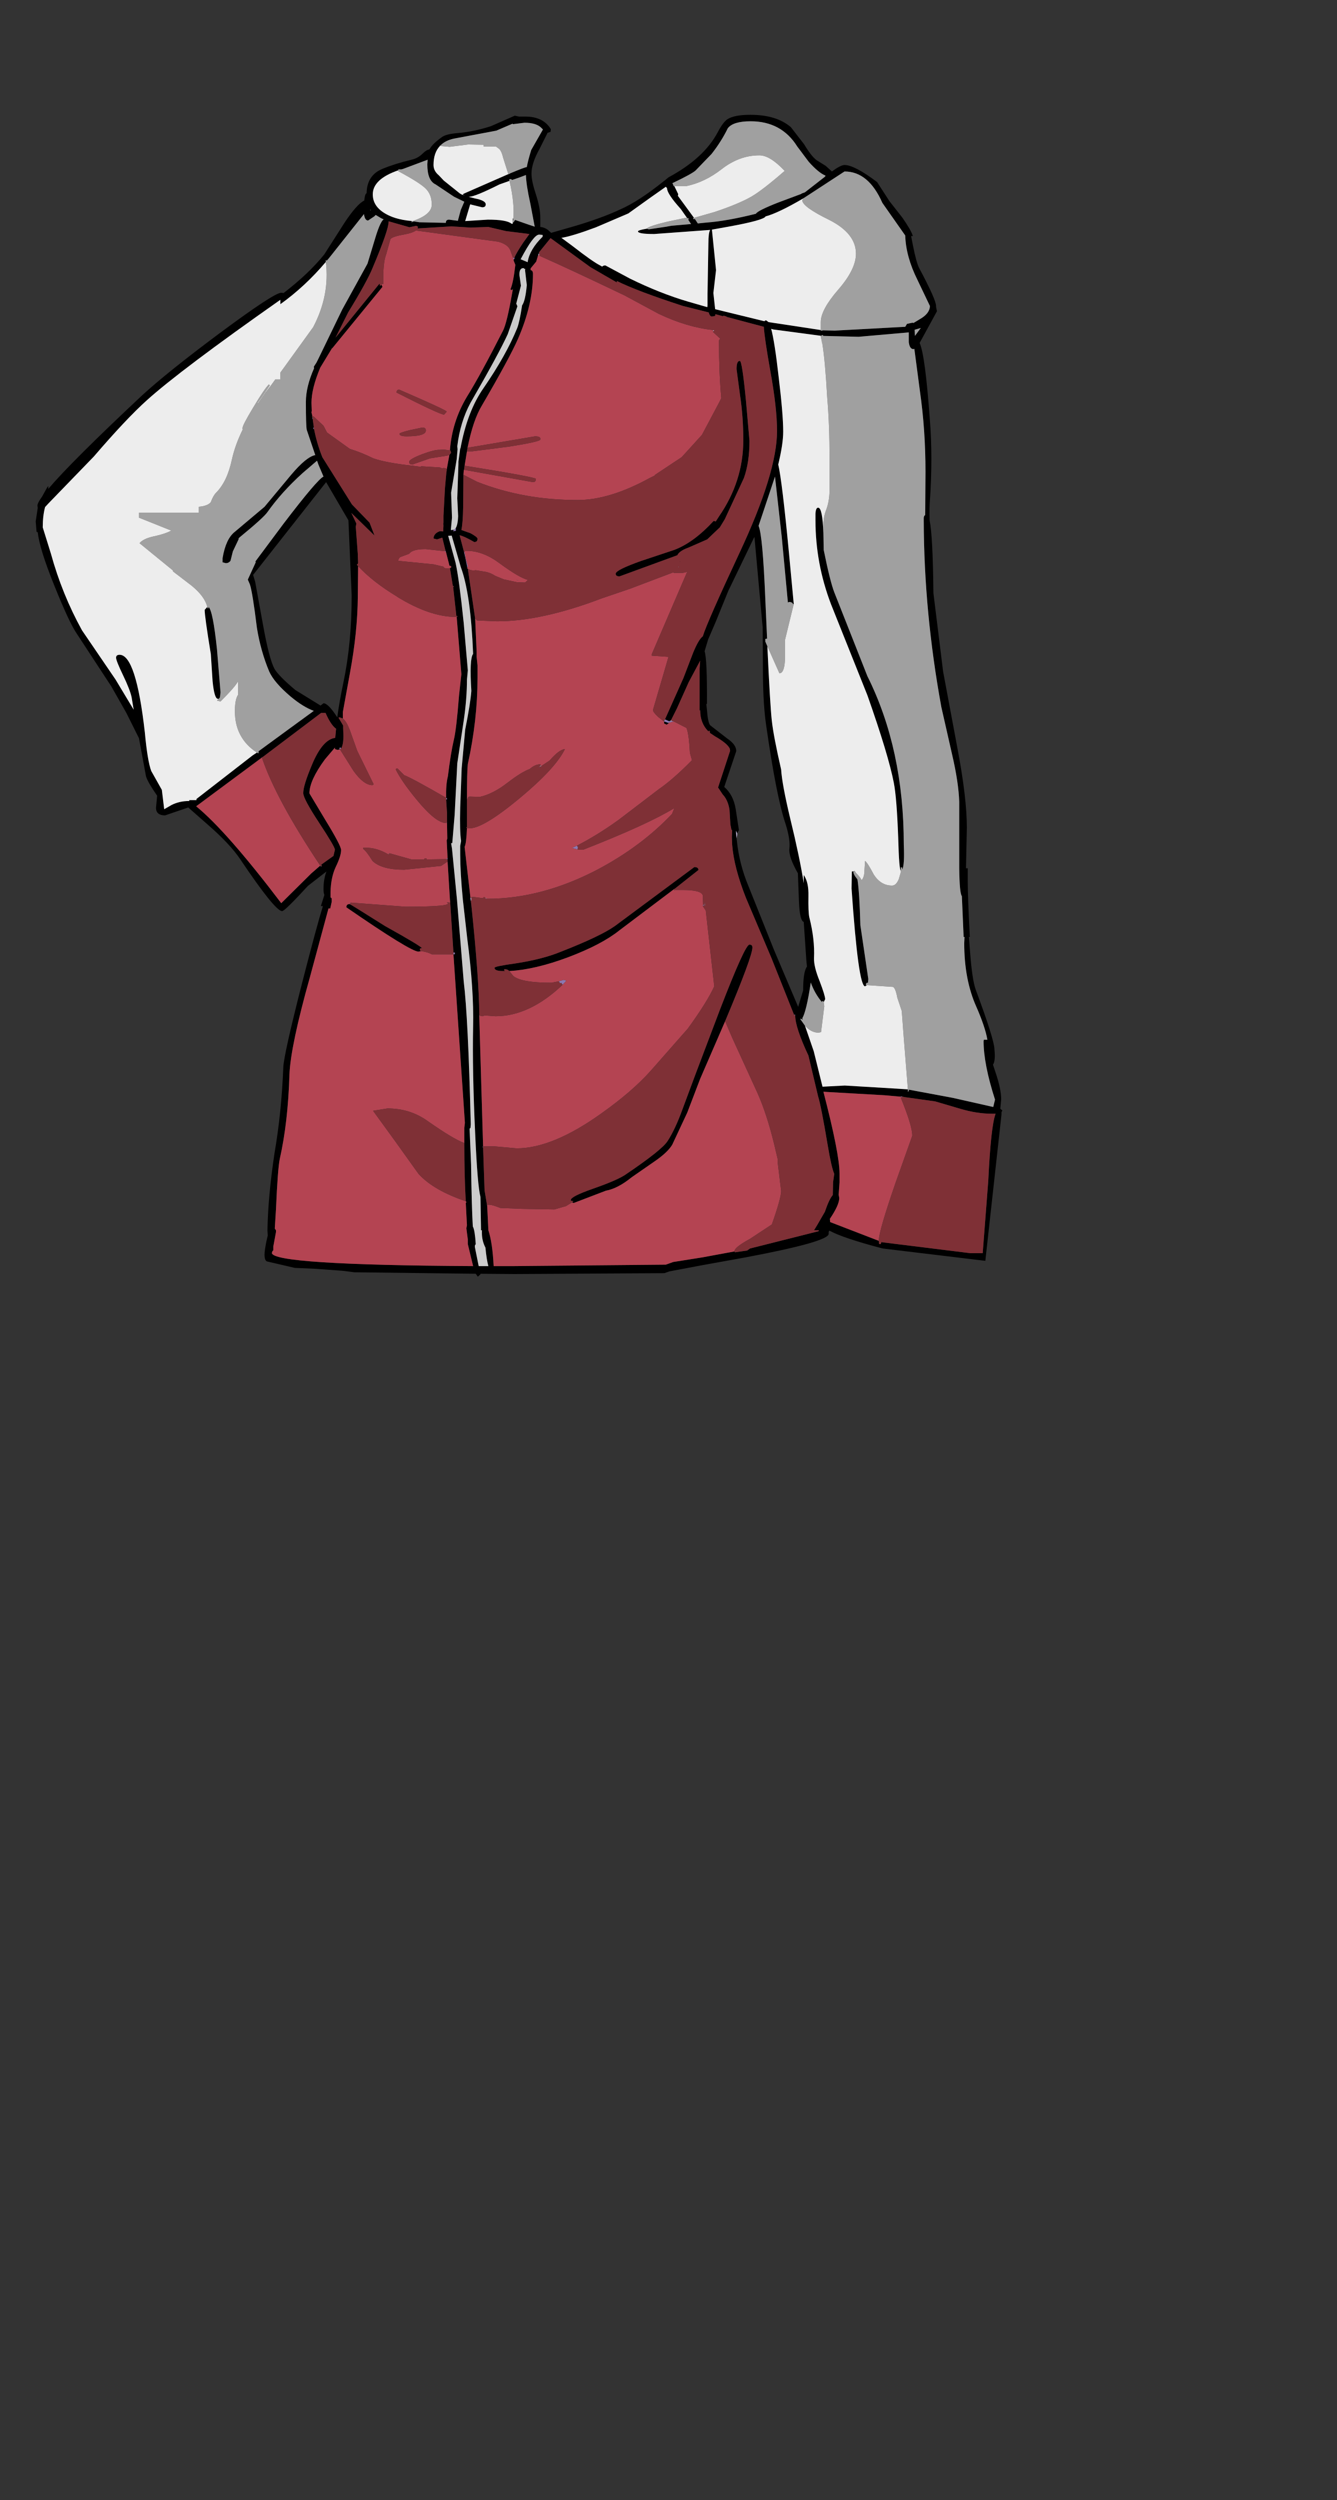 <?xml version="1.0" encoding="UTF-8"?>
<svg xmlns="http://www.w3.org/2000/svg" xmlns:xlink="http://www.w3.org/1999/xlink" width="290px" height="542px" viewBox="0 0 290 542" version="1.1">
<rect x="0" y="0" width="290" height="542" fill="#333333" stroke="none"/>
<g id="surface1">
<path style=" stroke:none;fill-rule:evenodd;fill:rgb(0%,0%,0%);fill-opacity:1;" d="M 198.008 51.176 L 197.625 51.176 L 198.008 53.148 C 198.516 55.738 198.984 57.414 199.406 58.18 C 201.824 62.719 203.035 65.434 203.035 66.324 L 203.035 66.516 L 203.227 67.473 L 199.469 74.348 C 200.277 76.086 201.02 81.688 201.699 91.148 C 202.121 96.496 202.121 102.289 201.699 108.527 C 201.613 109.461 201.59 110.883 201.633 112.793 C 202.102 115.043 202.375 120.305 202.461 128.578 L 204.562 145.574 L 207.68 162.25 C 209.035 169.422 209.715 175.148 209.715 179.438 L 209.523 188.219 L 209.906 188.219 L 209.906 191.148 C 209.906 193.227 210.055 197.215 210.352 203.113 L 210.16 203.113 L 210.414 206.426 C 210.711 210.371 211.117 213.066 211.625 214.508 C 214.34 221.809 215.695 226.137 215.695 227.492 C 215.867 229.148 215.762 230.25 215.379 230.805 L 215.887 232.332 C 216.738 234.836 217.16 236.828 217.16 238.316 L 216.969 240.352 L 217.414 240.734 L 217.223 241.113 L 217.223 241.625 L 213.723 273.324 L 191.453 270.648 C 185.77 269.164 181.906 267.871 179.871 266.766 L 179.742 267.086 L 179.742 267.469 C 179.742 268.613 173.762 270.309 161.801 272.559 L 151.938 274.34 L 145.191 275.613 L 144.109 275.996 L 111.594 276.188 L 104.211 276.125 L 104.211 276.25 L 103.637 276.762 L 103.191 276.125 L 76.848 275.805 L 74.367 275.488 L 68.32 275.043 L 63.93 274.852 L 57.887 273.449 C 57.547 273.281 57.375 272.793 57.375 271.988 C 57.375 271.391 57.523 270.375 57.82 268.93 L 58.078 267.848 L 58.012 266.703 C 58.098 261.781 58.605 256.223 59.539 250.027 C 60.559 244.086 61.195 237.867 61.449 231.375 C 61.535 229.469 62.914 223.293 65.586 212.855 C 67.707 204.621 69.191 199.148 70.039 196.43 L 69.594 196.43 L 70.359 194.012 C 70.23 193.715 70.168 193.293 70.168 192.738 C 70.168 191.34 70.379 190.066 70.805 188.922 L 66.793 192.039 C 63.441 195.688 61.574 197.512 61.195 197.512 C 60.176 197.512 57.145 193.758 52.094 186.246 C 50.609 184.039 48.254 181.535 45.031 178.734 L 40.832 175.043 L 35.805 176.762 C 34.531 176.762 33.875 176.23 33.832 175.172 L 34.086 172.496 C 32.73 170.547 31.922 169.145 31.668 168.297 L 30.141 160.023 L 27.406 154.547 L 24.16 148.82 L 16.652 137.363 C 15.547 135.75 13.914 132.25 11.75 126.859 C 9.629 121.598 8.441 117.777 8.188 115.402 L 7.934 115.273 L 7.742 113.047 L 8.188 110.117 L 8.125 109.609 C 8.125 109.227 8.465 108.57 9.141 107.637 L 10.16 105.789 L 10.477 105.344 L 10.477 105.98 C 13.785 102.078 20.531 95.352 30.715 85.805 C 34.406 82.41 40.066 77.867 47.703 72.184 C 55.551 66.367 59.984 63.461 61.004 63.461 L 61.512 63.523 C 65.203 60.684 68.152 57.883 70.359 55.121 L 74.75 48.25 C 76.531 45.574 77.949 43.984 79.012 43.473 C 79.098 42.5 79.266 41.969 79.52 41.883 C 79.562 39.293 80.707 37.535 82.957 36.602 C 84.824 35.836 86.922 35.18 89.258 34.625 C 90.191 34.414 90.996 33.969 91.676 33.289 C 92.227 32.738 92.715 32.441 93.137 32.398 C 93.605 31.551 94.539 30.637 95.938 29.66 C 96.574 29.238 97.742 28.961 99.438 28.836 C 101.73 28.621 104.062 28.133 106.438 27.371 L 111.656 25.078 L 112.547 25.27 L 113.945 25.27 C 116.535 25.27 118.379 26.184 119.484 28.008 L 119.418 28.578 L 118.848 28.77 L 118.781 28.77 L 117.066 32.207 C 115.875 34.328 115.281 36.133 115.281 37.617 C 115.281 38.723 115.602 40.227 116.238 42.137 C 116.875 44.09 117.191 45.766 117.191 47.168 L 117.191 49.203 C 117.785 49.246 118.336 49.457 118.848 49.84 L 119.547 50.477 L 124 49.203 C 128.242 47.973 131.766 46.699 134.562 45.383 C 137.195 44.238 140.332 42.203 143.98 39.273 L 144.238 39.082 L 145 38.445 C 150.133 35.688 153.695 32.422 155.691 28.645 C 156.453 27.199 157.152 26.266 157.789 25.844 C 158.766 25.207 160.422 24.887 162.754 24.887 C 166.531 24.887 169.457 25.777 171.535 27.562 L 174.398 31.254 C 175.418 32.949 176.309 34.098 177.07 34.691 L 179.109 35.965 L 180.445 37.172 C 181.715 36.238 182.629 35.773 183.18 35.773 C 184.621 35.773 186.977 37.004 190.242 39.465 L 192.918 43.602 L 195.715 47.168 C 196.988 48.992 197.754 50.328 198.008 51.176 M 178.027 71.547 L 178.027 71.672 L 178.406 71.672 L 178.406 71.609 L 181.082 71.672 L 196.352 70.844 L 196.734 70.207 L 197.941 69.953 L 198.133 70.02 L 199.406 69.254 C 200.934 68.406 201.699 67.43 201.699 66.324 L 199.023 60.723 C 197.328 57.328 196.438 54.105 196.352 51.051 L 191.391 43.984 C 189.395 39.441 186.66 37.172 183.18 37.172 L 174.398 42.902 L 174.273 42.965 L 174.207 42.965 L 174.207 43.027 C 170.559 45.152 167.844 46.445 166.062 46.91 C 165.809 47.465 163.113 48.207 157.98 49.141 L 154.418 49.777 L 155.309 58.559 L 154.734 63.523 L 155.117 67.027 L 165.809 69.637 C 165.895 69.508 166.02 69.445 166.191 69.445 L 166.699 69.828 L 178.027 71.547 M 178.918 38.32 L 179.172 38.129 L 179.043 38.062 C 178.07 37.684 176.859 36.684 175.418 35.074 L 172.934 31.762 C 170.645 28.113 167.273 26.289 162.816 26.289 C 160.273 26.289 158.617 26.797 157.855 27.816 C 156.922 29.727 155.754 31.57 154.355 33.355 L 150.918 36.918 C 150.453 37.387 148.754 38.32 145.828 39.719 L 146.02 39.973 L 145.953 39.973 L 146.145 40.355 L 146.273 40.355 L 147.102 42.074 L 147.035 42.457 L 150.535 47.23 L 150.344 47.293 L 150.344 47.484 L 150.727 47.484 L 151.363 48.441 L 153.207 48.25 C 156.18 48.035 159.762 47.398 163.961 46.34 C 164.219 45.871 165.871 45.043 168.926 43.855 L 173.699 42.074 L 173.891 41.945 L 174.59 41.691 L 178.918 38.32 M 144.426 40.484 L 140.992 42.902 L 136.281 46.273 L 129.281 49.266 C 125.887 50.539 123.387 51.305 121.773 51.559 L 124.191 53.34 C 127.078 55.59 129.07 56.988 130.172 57.543 L 130.617 57.797 C 130.746 57.625 130.98 57.543 131.32 57.543 L 136.664 60.406 C 140.992 62.527 145.168 64.184 149.199 65.371 L 153.398 66.582 L 153.527 66.582 L 153.465 66.199 L 153.465 63.715 L 153.652 52.832 C 153.652 51.262 153.781 50.266 154.035 49.84 L 141.883 50.73 C 139.547 50.73 138.383 50.539 138.383 50.156 C 138.383 49.988 138.996 49.797 140.227 49.586 L 140.293 49.586 L 140.738 49.711 L 144.555 49.141 L 145.574 48.949 L 149.898 48.566 L 149.262 47.613 L 149.453 47.422 L 149.008 47.23 L 147.672 45.32 C 145.68 43.113 144.684 41.609 144.684 40.801 L 144.426 40.484 M 144.238 155.949 L 148.246 146.973 L 150.344 141.5 C 151.152 139.547 151.852 138.359 152.445 137.934 C 153.082 135.855 155.734 129.828 160.398 119.859 C 165.828 108.273 168.543 99.469 168.543 93.441 C 168.543 90.09 168.059 85.738 167.082 80.395 C 166.234 75.598 165.766 72.414 165.68 70.844 L 157.535 68.68 L 157.598 68.617 L 156.898 68.426 L 156.836 68.555 L 155.18 68.109 L 155.117 68.488 L 154.418 68.617 C 154.121 68.617 153.887 68.32 153.719 67.727 L 148.117 66.324 C 141.457 64.16 136.684 62.359 133.801 60.914 L 133.801 61.234 L 128.074 57.922 L 119.418 51.621 L 116.938 54.676 L 116.875 54.996 L 116.746 55.25 L 116.301 56.715 L 115.094 58.18 L 115.094 58.559 C 115.43 58.602 115.602 58.879 115.602 59.387 C 115.602 63.801 114.52 68.488 112.355 73.453 C 111.125 76.254 108.516 81.07 104.527 87.902 C 103.258 89.984 102.219 93.039 101.41 97.07 L 101.285 97.832 L 100.773 100.953 L 100.648 101.844 L 100.582 102.035 L 100.52 102.926 L 100.457 110.055 C 100.414 112.305 100.285 113.918 100.074 114.891 L 102.047 115.594 C 103.066 116.145 103.574 116.547 103.574 116.801 C 103.574 117.27 103.34 117.504 102.875 117.504 C 101.305 116.609 100.246 116.125 99.691 116.039 L 100.648 119.668 L 100.965 121.066 L 101.348 122.914 L 101.348 123.23 L 101.473 123.293 L 103.066 134.117 L 103.066 134.18 L 103.383 141.309 L 103.383 142.391 L 103.574 144.234 L 103.574 146.973 C 103.574 153.043 102.875 159.258 101.473 165.625 C 101.348 166.684 101.285 169.23 101.285 173.262 L 101.285 179.309 L 101.094 179.371 L 101.285 179.5 C 101.199 181.75 101.027 183.105 100.773 183.574 L 102.047 194.648 L 102.109 195.223 L 102.238 196.242 C 103.34 206.723 103.914 214.613 103.957 219.918 L 103.957 220.43 L 104.785 248.5 L 104.719 248.5 L 104.719 248.754 L 104.785 248.816 L 105.102 258.047 L 105.676 261.484 L 105.93 266.703 C 106.523 268.484 106.906 271.074 107.074 274.469 L 111.465 274.469 L 144.426 274.152 L 146.02 273.578 L 152.445 272.559 L 159.316 271.285 L 159.383 271.477 L 162.055 271.094 L 162.691 270.648 L 177.582 266.895 L 177.582 266.703 L 176.562 266.703 L 177.262 265.559 L 178.918 262.695 C 179.555 260.828 180.125 259.617 180.637 259.066 L 180.699 256.266 L 180.953 254.48 C 180.527 253.465 180.062 251.426 179.555 248.371 C 178.578 242.559 177.879 238.992 177.453 237.68 L 175.352 228.832 C 173.445 224.758 172.488 221.871 172.488 220.172 L 172.488 219.984 L 172.234 219.984 L 167.336 207.699 L 161.801 194.648 C 160.059 190.234 159.062 186.395 158.809 183.129 L 158.746 181.473 L 158.809 179.883 L 158.68 180.008 L 158.426 178.734 L 158.234 175.555 C 158.023 174.152 157.535 173.051 156.773 172.242 L 155.754 170.715 L 158.363 162.758 L 158.301 162.312 C 157.961 161.551 156.898 160.66 155.117 159.641 L 153.973 158.875 L 153.973 158.621 L 153.844 158.367 L 153.652 158.559 C 152.465 157.371 151.871 155.844 151.871 153.977 L 151.871 153.848 L 151.809 153.977 L 151.746 154.102 L 151.746 144.938 L 151.871 143.219 L 149.391 147.863 L 146.844 153.531 L 145.574 156.074 L 145.383 156.332 L 145.062 156.332 L 144.238 155.949 M 178.219 72.816 L 167.719 71.418 L 167.273 71.289 C 167.781 73.199 168.312 76.594 168.863 81.477 C 169.543 87.035 169.879 91.066 169.879 93.57 C 169.879 95.352 169.52 97.727 168.801 100.699 C 169.352 102.988 170.137 109.461 171.152 120.113 L 172.172 130.996 L 172.043 130.996 C 171.918 130.656 171.621 130.488 171.152 130.488 L 170.898 130.613 L 169.562 116.355 L 168.098 103.309 L 164.535 114 C 165.129 115.316 165.617 120.602 166 129.852 L 166.383 138.445 L 166 138.508 L 166 139.082 L 166.445 140.098 C 166.828 148.457 167.145 153.805 167.398 156.141 C 167.652 158.473 168.332 162.039 169.434 166.832 C 169.562 168.953 170.219 172.496 171.406 177.461 C 172.766 183.023 173.742 187.691 174.336 191.465 L 174.336 189.684 L 174.461 189.875 C 175.098 190.895 175.395 192.336 175.352 194.203 C 175.312 196.578 175.375 198.129 175.543 198.852 C 176.352 202.031 176.691 204.98 176.562 207.699 C 176.52 208.93 176.922 210.582 177.77 212.664 C 178.578 214.785 178.98 216.102 178.98 216.609 L 178.664 217.246 L 178.598 217.055 L 178.281 217.055 L 178.281 217.246 C 177.219 215.973 176.414 214.551 175.863 212.98 C 175.227 217.184 174.609 219.77 174.016 220.746 L 174.145 221.066 L 173.637 220.809 L 173.637 221 L 174.59 222.336 L 176.5 227.875 L 178.406 235.578 L 183.242 235.324 L 196.926 236.148 L 196.926 236.66 L 197.117 236.531 L 197.117 236.215 L 206.66 237.996 L 215.125 239.906 L 215.441 239.969 L 215.824 238.379 C 214.172 233.242 213.344 229.02 213.344 225.711 L 213.406 225.395 L 214.172 225.395 C 213.832 223.484 213.023 221.086 211.75 218.199 C 210.012 214.297 209.145 209.715 209.145 204.453 L 209.207 203.113 L 209.016 203.113 L 208.633 194.266 C 208.293 193.844 208.105 191.828 208.062 188.219 L 208.062 173.836 C 207.977 171.078 207.469 167.68 206.535 163.648 L 204.18 153.273 C 201.676 139.57 200.402 126.117 200.363 112.918 L 200.363 112.348 C 200.363 112.008 200.469 111.773 200.68 111.645 L 200.742 102.289 C 200.742 96.223 200.34 90.387 199.535 84.785 L 198.324 75.617 L 198.133 75.684 C 197.582 75.684 197.242 75.172 197.117 74.156 L 197.117 72.055 L 186.234 73.008 L 178.598 72.816 L 178.406 72.629 L 178.219 72.629 L 178.219 72.816 M 188.082 213.555 L 187.633 213.809 C 186.66 213.809 185.684 206.742 184.707 192.613 L 184.77 188.922 L 185.281 188.855 L 185.09 188.922 C 185.09 189.344 185.324 189.832 185.789 190.383 L 185.98 190.641 C 186.277 192.508 186.488 195.816 186.617 200.57 L 188.336 212.219 L 188.27 213.043 L 188.016 213.043 L 187.824 213.301 C 187.824 213.598 187.867 213.68 187.953 213.555 L 188.082 213.555 M 185.281 188.793 L 185.344 188.793 L 185.66 189.238 L 185.281 188.793 M 195.398 188.73 C 195.145 188.73 194.953 186.332 194.824 181.535 C 194.613 175.809 194.297 171.863 193.871 169.695 C 193.105 165.707 191.199 159.387 188.145 150.73 L 180.254 130.996 C 178.004 125.098 176.879 119.031 176.879 112.793 L 176.879 111.391 C 176.922 110.5 177.113 110.055 177.453 110.055 C 178.09 110.055 178.473 111.902 178.598 115.594 L 178.664 119.223 C 179.594 123.805 180.359 126.859 180.953 128.387 L 188.145 146.59 C 193.402 157.117 196.035 169.293 196.035 183.129 C 196.16 186.012 196.055 187.797 195.715 188.477 L 195.652 188.027 L 195.398 188.027 L 195.398 188.73 M 160.465 78.23 C 160.801 78.23 161.246 81.113 161.801 86.887 L 162.562 95.543 C 162.562 98.684 162.16 101.379 161.355 103.625 L 157.219 112.539 L 156.137 114.32 L 153.398 116.93 L 149.328 118.711 C 148.012 119.18 147.207 119.73 146.91 120.367 L 134.375 124.949 C 133.82 124.949 133.547 124.758 133.547 124.375 C 133.547 123.824 135.414 122.891 139.145 121.574 L 146.211 119.223 C 149.051 118.16 151.914 116.059 154.801 112.918 L 155.246 113.047 L 155.945 111.965 C 159.465 106.871 161.227 101.355 161.227 95.414 C 161.227 92.062 160.992 88.836 160.527 85.738 L 159.762 80.012 C 159.762 78.824 159.996 78.23 160.465 78.23 M 147.418 121.766 L 147.609 121.766 L 147.48 121.832 L 147.418 121.766 M 159.762 181.727 L 159.828 182.238 C 160.168 185.633 161.016 188.941 162.371 192.168 L 167.906 205.98 L 173.125 218.266 L 174.207 214.699 C 174.207 211.984 174.484 210.266 175.035 209.543 L 174.906 208.27 L 174.336 199.867 C 173.785 199.699 173.445 198.363 173.316 195.859 L 173.062 189.301 C 171.703 186.926 171.09 185.145 171.219 183.957 C 171.387 182.684 171.109 180.898 170.391 178.609 C 169.074 174.746 167.676 167.641 166.191 157.285 C 165.766 154.398 165.531 150.855 165.488 146.656 L 165.426 136.023 L 163.645 116.422 L 163.516 116.609 L 157.98 128.07 L 155.18 134.941 L 153.59 138.637 L 152.828 141.18 C 153.207 142.328 153.379 146.125 153.336 152.574 L 153.207 152.637 L 153.336 153.848 C 153.465 155.672 153.695 156.797 154.035 157.223 L 157.727 160.086 C 159.043 160.977 159.699 161.891 159.699 162.824 L 157.09 170.59 C 158.406 171.734 159.234 173.324 159.57 175.363 L 160.273 179.945 L 159.891 180.645 L 159.637 180.074 L 159.762 181.727 M 198.391 71.48 L 198.453 72.816 L 199.727 71.102 L 198.391 71.48 M 111.211 26.926 L 111.211 26.797 L 107.648 28.324 L 98.484 30.043 C 97.254 30.297 96.277 30.785 95.555 31.508 L 95.367 31.57 L 95.43 31.637 C 94.496 32.609 94.031 33.992 94.031 35.773 C 94.031 36.621 94.41 37.363 95.176 38 L 96.258 39.145 L 99.758 41.945 L 100.328 42.266 L 100.773 42.457 L 100.52 42.012 L 110.258 37.746 L 110.383 37.746 L 110.574 37.617 C 112.781 36.684 114.012 36.219 114.266 36.219 C 114.434 35.285 114.754 34.055 115.219 32.527 L 117.766 28.07 L 117.383 27.688 C 116.66 26.969 115.453 26.605 113.754 26.605 L 111.211 26.926 M 89.512 47.93 L 89.258 47.992 L 89.258 48.184 L 89.766 47.992 L 90.977 48.184 L 96.703 48.312 C 96.703 47.844 96.934 47.613 97.402 47.613 L 99.312 47.867 L 99.945 45.512 L 100.711 43.73 L 98.484 42.648 L 94.477 39.973 C 93.285 39.422 92.691 37.98 92.691 35.645 L 92.758 34.625 L 87.477 36.602 L 87.031 36.727 L 86.395 36.727 L 86.395 36.918 C 82.703 38.191 80.855 39.93 80.855 42.137 C 80.855 44.301 82.277 45.938 85.121 47.039 C 86.012 47.379 87.07 47.633 88.301 47.805 L 89.512 47.93 M 82.766 61.742 L 82.957 62.188 L 72.074 75.492 L 72.012 75.492 L 69.465 79.691 C 68.195 82.707 67.559 85.25 67.559 87.332 L 67.621 89.051 L 67.559 89.43 L 67.684 89.879 L 67.75 90.258 L 67.684 90.258 L 67.684 90.387 L 67.75 90.449 L 67.812 90.77 L 68.066 92.551 L 68.066 92.613 L 67.938 92.867 L 68.129 93.059 C 68.512 95.055 69.105 97.07 69.91 99.105 L 76.34 109.355 L 80.156 113.301 L 81.238 116.102 L 76.211 111.199 L 77.293 113.492 L 77.168 114.191 L 77.613 120.176 L 77.613 120.621 L 77.676 122.086 L 77.613 122.086 L 77.613 122.277 L 77.484 122.277 L 77.422 122.469 L 77.676 122.723 L 77.613 129.023 L 77.613 129.34 C 77.57 134.477 76.996 140.016 75.895 145.953 L 74.367 154.355 L 74.367 155.758 L 73.668 155.504 L 73.41 155.566 L 74.43 157.285 L 74.43 157.859 L 74.492 159.449 C 74.492 160.809 74.324 161.742 73.984 162.25 L 73.793 161.996 L 73.602 162.25 L 73.73 162.441 L 73.223 162.566 L 72.648 162.379 L 72.648 162.059 L 70.484 164.605 C 68.238 167.66 67.113 170.121 67.113 171.988 L 70.547 177.719 C 72.84 181.453 73.984 183.637 73.984 184.273 C 73.984 185.121 73.602 186.332 72.84 187.902 C 72.117 189.43 71.734 191.277 71.695 193.441 L 71.695 194.523 L 71.883 194.711 L 71.949 194.711 L 71.949 195.477 L 71.629 196.941 L 71.25 196.941 L 67.238 211.77 C 64.441 221.703 62.953 228.746 62.785 232.902 C 62.574 239.863 61.871 245.973 60.684 251.234 C 60.387 252.637 60.113 256.285 59.859 262.184 L 59.602 266.32 L 59.859 266.703 L 59.859 267.086 L 59.285 270.203 L 59.285 271.031 L 59.094 271.223 L 58.969 271.605 C 58.969 273.344 73.52 274.301 102.621 274.469 L 101.473 269.695 L 101.473 268.676 L 101.156 266.258 L 101.285 265.621 L 101.027 260.719 C 101.199 260.719 101.219 260.656 101.094 260.527 L 101.094 260.402 L 101.027 260.402 C 100.816 256.668 100.711 252.574 100.711 248.117 L 100.711 244.488 L 100.84 243.406 L 98.355 206.871 L 98.609 206.871 L 98.676 206.617 L 98.609 206.488 L 98.355 206.488 L 97.656 195.668 L 97.594 195.031 L 97.082 186.758 L 97.082 186.055 L 96.895 182.172 L 97.02 181.793 L 96.957 178.418 L 96.957 176.191 L 96.766 173.324 L 96.957 173.262 L 96.957 173.07 L 96.766 172.945 C 96.723 170.992 96.852 169.441 97.148 168.297 C 97.57 164.902 97.996 162.293 98.422 160.469 C 98.801 158.941 99.184 155.715 99.566 150.793 L 100.074 146.145 L 99.055 133.734 L 99.246 133.672 L 99.184 133.543 L 98.992 133.543 L 98.293 127.242 L 98.422 127.176 L 98.422 127.051 L 98.23 127.051 L 97.594 123.168 L 97.848 123.039 L 97.848 122.723 L 97.527 122.656 L 97.465 122.531 L 96.703 119.539 L 96.637 119.41 L 95.938 116.547 L 94.793 116.93 L 94.031 116.738 C 94.07 115.977 94.539 115.445 95.43 115.148 L 96.129 115.211 L 96.191 113.938 L 96.191 111.836 L 96.512 105.855 L 96.828 102.352 L 96.895 102.035 L 96.895 101.781 L 97.465 98.66 L 97.848 98.152 L 97.719 97.707 L 97.719 97.645 L 97.594 97.645 C 97.891 93.484 99.121 89.602 101.285 85.996 C 103.191 82.938 105.801 78.164 109.109 71.672 C 109.66 70.613 110.32 67.918 111.082 63.59 L 111.273 62.57 L 111.082 62.887 L 110.703 62.762 C 111.125 61.828 111.484 60.047 111.781 57.414 L 111.402 56.461 L 111.402 56.332 L 111.465 56.203 L 111.594 56.078 L 111.594 55.824 C 111.848 55.188 112.484 54.105 113.5 52.578 L 114.836 50.73 L 109.746 50.094 L 105.93 49.203 L 102.047 49.332 L 97.91 49.074 L 90.594 49.523 L 90.656 49.141 L 90.273 48.949 L 88.812 49.266 L 84.355 47.992 L 84.293 47.992 L 84.293 48.059 C 84.293 49.246 83.148 52.555 80.855 57.988 C 80.051 59.98 78.27 63.227 75.512 67.727 L 72.777 73.199 L 82.258 61.551 L 82.383 61.551 L 82.383 61.934 L 82.766 61.805 L 82.766 61.742 M 80.477 45.574 L 80.285 45.32 L 80.285 45.703 L 80.477 45.574 M 55.723 163.141 L 56.039 163.332 L 56.105 163.016 L 56.105 162.949 L 56.039 162.887 L 62.914 157.859 L 68.066 154.102 C 66.539 153.551 64.887 152.531 63.102 151.047 C 60.684 149.012 59.117 147.184 58.395 145.574 C 57.164 142.645 56.273 139.484 55.723 136.09 C 55.086 130.91 54.578 127.773 54.195 126.668 L 53.75 125.648 L 55.469 121.895 L 55.402 121.703 L 61.574 113.43 C 66.371 107.148 69.234 103.773 70.168 103.309 L 69.086 100.762 L 68.766 99.871 L 65.648 102.543 C 62.637 105.262 60.09 108.082 58.012 111.008 C 57.504 111.773 55.469 113.621 51.902 116.547 L 51.711 116.801 L 51.777 116.867 L 50.504 119.539 L 49.996 121.574 C 49.738 121.914 49.402 122.086 48.977 122.086 L 48.277 121.895 L 48.277 121.004 C 48.742 118.203 49.633 116.293 50.949 115.273 L 57.375 109.863 L 63.102 102.988 C 65.352 100.316 67.113 98.875 68.387 98.66 L 66.539 93.188 C 66.414 92.594 66.348 90.578 66.348 87.141 C 66.348 84.934 66.941 82.492 68.129 79.82 L 68.066 79.5 L 68.641 78.609 L 69.148 77.594 L 74.238 67.09 L 79.711 57.16 L 81.43 51.496 C 82.109 49.246 82.703 47.93 83.211 47.547 L 82.641 47.293 L 81.492 46.594 L 81.176 46.91 L 79.84 47.805 C 79.371 47.805 79.074 47.336 78.949 46.402 L 71.312 56.016 L 70.93 56.461 L 70.613 56.461 L 70.676 56.777 C 67.707 60.301 64.418 63.355 60.812 65.945 L 60.812 64.988 C 46.305 75.172 36.633 82.449 31.797 86.82 C 28.867 89.453 25.051 93.504 20.34 98.98 L 10.477 109.164 L 9.777 109.926 C 9.438 111.199 9.27 112.664 9.27 114.32 L 11.051 120.047 C 12.664 125.906 14.91 131.441 17.797 136.66 L 25.051 147.293 L 28.996 153.848 L 28.551 151.176 C 28.34 150.113 27.703 148.48 26.641 146.273 C 25.664 144.234 25.176 143.004 25.176 142.582 C 25.176 142.156 25.434 141.945 25.941 141.945 C 28.316 141.945 30.141 147.547 31.414 158.75 C 31.797 162.906 32.262 165.707 32.812 167.152 L 35.105 171.227 L 35.613 175.426 L 37.27 174.473 C 38.414 173.918 39.645 173.645 40.957 173.645 L 41.148 173.645 L 41.086 173.578 L 41.023 173.453 L 42.613 173.453 L 42.613 173.199 L 54.766 163.777 L 55.723 163.141 M 44.969 131.57 L 45.031 131.887 L 45.223 131.824 L 45.223 131.57 C 45.859 132.078 46.473 135.156 47.066 140.801 L 47.832 150.094 L 47.703 151.176 L 47.449 151.492 L 47.258 151.492 C 46.75 151.492 46.367 150.219 46.113 147.672 L 45.73 141.816 C 44.84 136.344 44.395 133.141 44.395 132.207 L 44.969 131.57 M 78.949 46.402 L 78.949 46.34 L 78.949 46.402 M 111.336 47.422 L 111.211 48.184 L 111.402 48.184 L 111.719 47.676 L 114.648 48.695 L 115.984 49.141 L 115.027 44.109 C 114.434 41.438 114.117 39.379 114.074 37.938 L 112.738 38.445 L 111.082 39.02 C 110.957 38.891 110.828 38.828 110.703 38.828 C 110.531 38.828 110.445 38.891 110.445 39.02 L 110.512 39.211 L 108.348 39.973 C 104.785 41.758 102.598 42.648 101.793 42.648 L 101.41 42.648 L 101.793 42.711 L 103.066 43.027 C 104.594 43.324 105.355 43.75 105.355 44.301 C 105.355 44.727 105.102 44.938 104.594 44.938 L 101.984 44.301 L 100.902 47.93 L 105.801 47.613 C 108.559 47.613 110.277 47.91 110.957 48.504 L 111.211 48.566 L 111.211 47.355 L 111.336 47.422 M 116.938 50.859 C 116.133 50.859 114.797 52.641 112.93 56.203 L 114.457 56.84 L 114.457 56.777 C 114.754 54.953 115.836 53.129 117.699 51.305 L 117.699 50.922 L 116.938 50.859 M 113.121 58.242 C 112.781 58.41 112.633 58.898 112.676 59.707 L 112.992 61.934 L 111.973 65.816 L 112.23 66.391 L 110.129 72.438 C 108.855 75.238 106.164 80.203 102.047 87.332 C 100.562 90.09 99.609 93.23 99.184 96.75 L 99.246 97.387 L 99.055 99.551 L 97.848 106.809 L 98.039 112.219 L 97.785 114.891 L 97.973 114.891 L 98.484 114.828 L 98.23 115.148 L 98.867 115.082 L 98.867 114.445 C 99.164 113.938 99.332 113.09 99.375 111.902 L 99.184 108.02 L 99.438 100.633 L 99.438 100.062 L 99.82 97.262 L 99.883 97.195 C 100.859 91.852 102.535 87.48 104.91 84.086 C 108.176 79.332 110.594 75.023 112.164 71.164 C 112.504 70.355 112.863 68.703 113.246 66.199 C 113.715 65.562 114.055 64.098 114.266 61.805 L 113.883 58.559 L 113.945 58.305 L 113.754 58.305 C 113.672 58.18 113.586 58.113 113.5 58.113 L 113.184 58.18 L 113.121 58.18 L 113.121 58.242 M 55.34 126.094 L 57.059 135.516 C 57.949 140.438 58.777 143.602 59.539 145 C 60.133 146.02 61.641 147.547 64.059 149.582 L 69.531 152.957 L 70.168 152.449 C 70.844 152.449 71.844 153.465 73.156 155.504 C 73.453 153.254 73.898 150.73 74.492 147.93 C 75.68 142.242 76.277 136.047 76.277 129.34 L 76.277 129.023 L 75.895 120.176 L 75.574 112.855 L 75.574 112.793 L 70.738 104.516 L 54.895 124.633 L 55.34 126.094 M 91.355 206.172 L 90.785 206.297 C 89.637 206.297 84.422 203.094 75.129 196.688 C 75.129 196.219 75.363 195.984 75.828 195.984 C 75.914 195.984 78.48 197.578 83.531 200.758 C 88.875 203.73 91.547 205.344 91.547 205.598 L 91.355 205.535 C 91.273 205.535 91.164 205.598 91.039 205.723 L 91.164 206.105 L 91.355 206.172 M 97.211 116.164 L 98.801 121.957 C 99.312 124.207 99.906 128.578 100.582 135.07 L 101.473 145.32 L 101.348 146.656 L 101.285 147.293 C 101.285 150.051 101.051 153.02 100.582 156.203 L 99.184 165.496 L 98.609 176.699 L 98.102 182.746 L 97.848 182.809 L 98.039 183.957 L 99.121 195.031 L 100.582 212.789 C 101.219 217.883 101.73 228.195 102.109 243.727 L 102.047 244.488 L 101.855 244.68 L 102.176 252.445 C 102.258 258.555 102.387 263.031 102.555 265.875 C 102.852 266.387 103.066 267.66 103.191 269.695 L 103 270.012 L 103 270.332 L 103.828 274.469 L 105.93 274.469 C 105.676 273.578 105.461 272.242 105.293 270.457 C 104.785 269.484 104.527 268.422 104.527 267.277 L 104.527 266.703 L 104.34 266.703 L 104.211 259.445 C 103.785 257.918 103.406 253.336 103.066 245.699 C 102.641 236.617 102.492 228.914 102.621 222.594 C 102.746 217.289 102.324 210.902 101.348 203.434 L 100.395 195.031 C 100.012 191.086 99.82 187.816 99.82 185.227 L 99.82 183.383 L 100.012 182.301 C 99.797 180.898 99.734 178.523 99.82 175.172 L 100.137 166.578 L 100.902 158.176 C 101.664 154.355 102.109 151.555 102.238 149.773 C 101.941 145.105 102.07 142.434 102.621 141.754 C 102.281 133.098 101.391 126.816 99.945 122.914 L 97.973 116.102 L 97.211 116.164 M 145.191 156.648 L 144.617 157.094 L 144.047 156.84 L 144.047 156.395 L 144.809 156.648 L 144.871 156.711 L 145.129 156.648 L 145.191 156.648 M 69.723 187.84 L 69.785 187.582 L 69.656 187.457 L 72.332 185.547 L 72.648 184.211 C 72.648 183.785 71.504 181.832 69.211 178.355 C 66.922 174.875 65.777 172.73 65.777 171.926 C 65.777 170.82 66.414 168.766 67.684 165.75 C 69.211 162.102 70.887 160.172 72.711 159.957 L 72.902 157.984 C 72.141 157.434 71.375 156.289 70.613 154.547 L 69.656 154.547 L 56.996 164.098 L 56.867 164.16 L 56.805 164.16 L 56.805 164.223 L 42.551 174.789 C 46.961 178.395 53.113 185.398 61.004 195.793 L 67.492 189.367 L 69.465 187.648 L 69.594 187.84 L 69.723 187.84 M 110.445 210.5 C 110.234 210.242 109.938 210.117 109.555 210.117 L 109.363 210.117 L 109.363 210.371 L 109.555 210.5 L 109.047 210.5 C 107.859 210.5 107.266 210.266 107.266 209.797 C 107.266 209.586 108.793 209.27 111.848 208.844 C 115.75 208.25 119.039 207.402 121.711 206.297 C 127.352 204.09 131.234 202.246 133.355 200.758 L 150.602 187.965 C 151.195 187.965 151.492 188.176 151.492 188.602 L 146.336 192.676 L 146.211 192.676 L 146.211 192.738 L 134.309 201.715 C 131.766 203.75 128.074 205.684 123.238 207.508 C 118.484 209.289 114.242 210.285 110.512 210.5 L 110.445 210.5 M 123.809 260.148 C 123.809 259.637 125.379 258.832 128.52 257.727 C 132.293 256.414 134.754 255.332 135.898 254.48 C 141.035 251.004 144.004 248.625 144.809 247.352 C 145.91 245.656 146.992 243.344 148.055 240.414 L 150.727 233.223 L 156.199 218.773 C 159.805 209.438 161.926 204.77 162.562 204.77 C 162.988 204.77 163.199 204.98 163.199 205.406 C 163.199 206.68 161.227 212.004 157.281 221.383 L 151.871 233.859 L 149.074 241.18 L 145.828 248.117 C 145.191 249.219 143.918 250.43 142.008 251.746 L 137.047 255.184 C 135.008 256.836 133.145 257.812 131.445 258.109 L 124.445 260.785 L 124.066 260.656 L 124.383 260.402 L 123.809 260.273 L 123.809 260.148 M 195.398 237.742 L 191.77 237.422 L 179.488 236.723 L 178.598 236.66 C 180.934 245.656 182.098 251.574 182.098 254.418 L 182.098 256.328 L 181.906 259 L 182.035 259.703 C 182.035 260.719 181.355 262.227 180 264.223 L 180.062 264.922 L 190.625 268.996 L 190.688 269.695 L 191.008 269.695 L 191.199 269.25 L 191.453 269.312 L 210.48 271.668 L 213.152 271.668 L 214.359 256.012 C 214.742 248.031 215.273 243.172 215.953 241.434 L 215.188 241.434 C 212.98 241.434 210.672 241.074 208.254 240.352 L 202.844 238.762 L 196.035 237.805 L 195.652 237.68 L 195.398 237.68 L 195.398 237.742 "/>
<path style=" stroke:none;fill-rule:evenodd;fill:rgb(62.745%,62.745%,62.745%);fill-opacity:1;" d="M 174.398 42.902 L 183.18 37.172 C 186.66 37.172 189.395 39.441 191.391 43.984 L 196.352 51.051 C 196.438 54.105 197.328 57.328 199.023 60.723 L 201.699 66.324 C 201.699 67.43 200.934 68.406 199.406 69.254 L 198.133 70.02 L 197.941 69.953 L 196.734 70.207 L 196.352 70.844 L 181.082 71.672 L 178.406 71.609 L 178.406 71.672 L 178.027 71.672 L 178.027 69.828 C 178.027 68.043 179.297 65.688 181.844 62.762 C 184.391 59.832 185.66 57.246 185.66 54.996 C 185.66 52.066 183.73 49.629 179.871 47.676 C 175.969 45.766 174.016 44.344 174.016 43.41 L 174.207 43.027 L 174.207 42.965 L 174.273 42.965 L 174.398 42.902 M 179.043 38.062 L 178.918 38.32 L 174.59 41.691 L 173.891 41.945 L 173.637 41.945 L 173.699 42.074 L 168.926 43.855 C 165.871 45.043 164.219 45.871 163.961 46.34 C 159.762 47.398 156.18 48.035 153.207 48.25 L 151.363 48.441 L 150.727 47.484 L 150.344 47.484 L 150.344 47.293 L 150.535 47.23 L 154.992 45.957 C 158.426 44.812 161.078 43.707 162.945 42.648 C 164.559 41.715 166.977 39.848 170.199 37.047 C 168.078 34.797 166.254 33.672 164.727 33.672 C 161.801 33.672 159.043 34.691 156.453 36.727 C 154.035 38.594 151.492 39.805 148.816 40.355 L 146.145 40.355 L 145.953 39.973 L 146.02 39.973 L 145.828 39.719 C 148.754 38.32 150.453 37.387 150.918 36.918 L 154.355 33.355 C 155.754 31.57 156.922 29.727 157.855 27.816 C 158.617 26.797 160.273 26.289 162.816 26.289 C 167.273 26.289 170.645 28.113 172.934 31.762 L 175.418 35.074 C 176.859 36.684 178.07 37.684 179.043 38.062 M 140.227 49.586 C 140.566 49.203 142.074 48.695 144.746 48.059 L 148.691 47.23 L 149.008 47.23 L 149.453 47.422 L 149.262 47.613 L 149.898 48.566 L 145.574 48.949 L 144.555 49.141 L 140.738 49.711 L 140.293 49.586 L 140.227 49.586 M 173.637 40.801 L 173.57 40.863 L 173.637 41.055 L 173.637 40.801 M 172.043 130.996 L 172.109 131.188 L 170.262 138.762 L 170.262 142.965 C 170.18 144.957 169.773 145.953 169.055 145.953 L 166.445 140.098 L 166 139.082 L 166 138.508 L 166.383 138.445 L 166 129.852 C 165.617 120.602 165.129 115.316 164.535 114 L 168.098 103.309 L 169.562 116.355 L 170.898 130.613 L 171.152 130.488 C 171.621 130.488 171.918 130.656 172.043 130.996 M 178.664 217.246 L 178.789 218.137 L 178.09 223.738 L 177.582 223.867 C 176.477 223.867 175.48 223.355 174.59 222.336 L 173.637 221 L 173.637 220.809 L 174.145 221.066 L 174.016 220.746 C 174.609 219.77 175.227 217.184 175.863 212.98 C 176.414 214.551 177.219 215.973 178.281 217.246 L 178.281 217.055 L 178.598 217.055 L 178.664 217.246 M 196.926 236.148 L 196.035 225.012 L 195.59 219.156 L 194.633 216.289 C 194.379 214.891 194.062 214.105 193.68 213.938 L 188.082 213.555 L 187.953 213.555 C 187.867 213.68 187.824 213.598 187.824 213.301 L 188.016 213.043 L 188.27 213.043 L 188.336 212.219 L 186.617 200.57 C 186.488 195.816 186.277 192.508 185.98 190.641 L 185.789 190.383 C 185.324 189.832 185.09 189.344 185.09 188.922 L 185.281 188.855 L 185.281 188.793 L 185.66 189.238 C 186.383 189.961 186.785 190.492 186.871 190.828 C 187.297 190.363 187.508 189.621 187.508 188.602 L 187.633 186.629 C 188.016 186.926 188.652 187.922 189.543 189.621 C 190.562 191.191 191.875 191.977 193.488 191.977 C 194.082 191.977 194.57 191.508 194.953 190.574 L 195.398 189.047 L 195.398 188.027 L 195.652 188.027 L 195.715 188.477 C 196.055 187.797 196.16 186.012 196.035 183.129 C 196.035 169.293 193.402 157.117 188.145 146.59 L 180.953 128.387 C 180.359 126.859 179.594 123.805 178.664 119.223 L 178.598 115.594 L 178.598 113.621 C 178.598 112.559 178.812 111.496 179.234 110.438 C 179.66 109.293 179.891 107.977 179.934 106.492 L 179.934 99.551 C 179.934 94.547 179.766 90.09 179.426 86.184 C 179.129 80.883 178.77 76.934 178.344 74.348 L 178.281 74.348 L 178.281 74.156 L 178.027 72.883 L 178.027 72.816 L 178.219 72.816 L 178.219 72.629 L 178.406 72.629 L 178.598 72.816 L 186.234 73.008 L 197.117 72.055 L 197.117 74.156 C 197.242 75.172 197.582 75.684 198.133 75.684 L 198.324 75.617 L 199.535 84.785 C 200.34 90.387 200.742 96.223 200.742 102.289 L 200.68 111.645 C 200.469 111.773 200.363 112.008 200.363 112.348 L 200.363 112.918 C 200.402 126.117 201.676 139.57 204.18 153.273 L 206.535 163.648 C 207.469 167.68 207.977 171.078 208.062 173.836 L 208.062 188.219 C 208.105 191.828 208.293 193.844 208.633 194.266 L 209.016 203.113 L 209.207 203.113 L 209.145 204.453 C 209.145 209.715 210.012 214.297 211.75 218.199 C 213.023 221.086 213.832 223.484 214.172 225.395 L 213.406 225.395 L 213.344 225.711 C 213.344 229.02 214.172 233.242 215.824 238.379 L 215.441 239.969 L 215.125 239.906 L 206.66 237.996 L 197.117 236.215 L 197.117 236.531 L 196.926 236.66 L 196.926 236.148 M 198.391 71.48 L 199.727 71.102 L 198.453 72.816 L 198.391 71.48 M 111.211 26.797 L 111.211 26.926 L 113.754 26.605 C 115.453 26.605 116.66 26.969 117.383 27.688 L 117.766 28.07 L 115.219 32.527 C 114.754 34.055 114.434 35.285 114.266 36.219 C 114.012 36.219 112.781 36.684 110.574 37.617 L 110.512 37.555 L 110.383 37.746 L 110.258 37.746 L 109.109 34.117 C 108.941 33.355 108.688 32.758 108.348 32.336 L 107.582 31.762 L 104.91 31.762 L 104.91 31.379 L 101.539 31.316 L 97.527 31.828 L 95.43 31.637 L 95.367 31.57 L 95.555 31.508 C 96.277 30.785 97.254 30.297 98.484 30.043 L 107.648 28.324 L 111.211 26.797 M 86.395 36.918 L 86.395 36.727 L 87.031 36.727 L 87.477 36.602 L 92.758 34.625 L 92.691 35.645 C 92.691 37.98 93.285 39.422 94.477 39.973 L 98.484 42.648 L 100.711 43.73 L 99.945 45.512 L 99.312 47.867 L 97.402 47.613 C 96.934 47.613 96.703 47.844 96.703 48.312 L 90.977 48.184 L 89.766 47.992 L 89.258 48.184 L 89.258 47.992 L 89.512 47.93 C 92.27 46.996 93.648 45.809 93.648 44.367 C 93.648 42.879 93.203 41.715 92.312 40.863 C 91.461 40.016 89.488 38.766 86.395 37.109 L 86.395 36.918 M 70.676 56.777 L 70.613 56.461 L 70.93 56.461 L 71.312 56.016 L 78.949 46.402 C 79.074 47.336 79.371 47.805 79.84 47.805 L 81.176 46.91 L 81.492 46.594 L 82.641 47.293 L 83.211 47.547 C 82.703 47.93 82.109 49.246 81.43 51.496 L 79.711 57.16 L 74.238 67.09 L 69.148 77.594 L 68.641 78.609 L 68.066 79.5 L 68.129 79.82 C 66.941 82.492 66.348 84.934 66.348 87.141 C 66.348 90.578 66.414 92.594 66.539 93.188 L 68.387 98.66 C 67.113 98.875 65.352 100.316 63.102 102.988 L 57.375 109.863 L 50.949 115.273 C 49.633 116.293 48.742 118.203 48.277 121.004 L 48.277 121.895 L 48.977 122.086 C 49.402 122.086 49.738 121.914 49.996 121.574 L 50.504 119.539 L 51.777 116.867 L 51.711 116.801 L 51.902 116.547 C 55.469 113.621 57.504 111.773 58.012 111.008 C 60.09 108.082 62.637 105.262 65.648 102.543 L 68.766 99.871 L 69.086 100.762 L 70.168 103.309 C 69.234 103.773 66.371 107.148 61.574 113.43 L 55.402 121.703 L 55.469 121.895 L 53.75 125.648 L 54.195 126.668 C 54.578 127.773 55.086 130.91 55.723 136.09 C 56.273 139.484 57.164 142.645 58.395 145.574 C 59.117 147.184 60.684 149.012 63.102 151.047 C 64.887 152.531 66.539 153.551 68.066 154.102 L 62.914 157.859 L 56.039 162.887 L 56.105 162.949 L 56.105 163.016 L 56.039 163.332 L 55.723 163.141 C 52.539 161.062 50.949 158.07 50.949 154.168 C 50.949 152.469 51.184 151.281 51.648 150.602 L 51.648 147.672 C 51.266 148.438 49.996 149.902 47.832 152.066 L 47.066 151.875 L 47.32 151.555 L 47.449 151.492 L 47.703 151.176 L 47.832 150.094 L 47.066 140.801 C 46.473 135.156 45.859 132.078 45.223 131.57 L 45.223 131.824 L 45.031 131.887 L 44.969 131.57 C 44.586 130.043 43.461 128.516 41.594 126.988 L 37.523 123.867 L 37.523 123.676 L 30.27 117.758 C 30.777 117.121 31.773 116.633 33.258 116.293 C 35.039 115.91 36.336 115.488 37.141 115.02 L 30.141 112.219 L 30.141 111.137 L 43.121 111.137 L 43.121 109.863 C 44.438 109.738 45.309 109.398 45.73 108.844 C 46.07 107.91 46.453 107.234 46.875 106.809 C 48.488 105.195 49.633 102.777 50.312 99.551 C 50.781 97.473 51.562 95.309 52.668 93.059 L 52.668 92.996 L 52.605 93.059 L 52.605 92.805 C 52.605 92.379 53.387 90.875 54.957 88.285 C 56.527 85.656 57.652 84 58.332 83.32 L 58.523 83.574 L 57.504 85.039 L 56.676 86.25 L 55.914 87.266 L 55.914 87.457 L 56.738 86.312 L 57.566 85.102 L 58.711 83.641 L 59.73 82.238 L 60.812 82.238 L 60.812 80.773 L 67.938 70.91 C 70.359 66.285 71.27 61.574 70.676 56.777 M 110.512 39.211 L 110.445 39.02 C 110.445 38.891 110.531 38.828 110.703 38.828 C 110.828 38.828 110.957 38.891 111.082 39.02 L 112.738 38.445 L 114.074 37.938 C 114.117 39.379 114.434 41.438 115.027 44.109 L 115.984 49.141 L 114.648 48.695 L 111.719 47.676 L 111.402 48.184 L 111.211 48.184 L 111.336 47.422 C 111.551 45.215 111.273 42.477 110.512 39.211 "/>
<path style=" stroke:none;fill-rule:evenodd;fill:rgb(92.941%,92.941%,92.941%);fill-opacity:1;" d="M 174.398 42.902 L 174.273 42.965 L 174.398 42.902 M 174.207 43.027 L 174.016 43.41 C 174.016 44.344 175.969 45.766 179.871 47.676 C 183.73 49.629 185.66 52.066 185.66 54.996 C 185.66 57.246 184.391 59.832 181.844 62.762 C 179.297 65.688 178.027 68.043 178.027 69.828 L 178.027 71.547 L 166.699 69.828 L 166.191 69.445 C 166.02 69.445 165.895 69.508 165.809 69.637 L 155.117 67.027 L 154.734 63.523 L 155.309 58.559 L 154.418 49.777 L 157.98 49.141 C 163.113 48.207 165.809 47.465 166.062 46.91 C 167.844 46.445 170.559 45.152 174.207 43.027 M 173.891 41.945 L 173.699 42.074 L 173.637 41.945 L 173.891 41.945 M 150.535 47.23 L 147.035 42.457 L 147.102 42.074 L 146.273 40.355 L 148.816 40.355 C 151.492 39.805 154.035 38.594 156.453 36.727 C 159.043 34.691 161.801 33.672 164.727 33.672 C 166.254 33.672 168.078 34.797 170.199 37.047 C 166.977 39.848 164.559 41.715 162.945 42.648 C 161.078 43.707 158.426 44.812 154.992 45.957 L 150.535 47.23 M 144.426 40.484 L 144.684 40.801 C 144.684 41.609 145.68 43.113 147.672 45.32 L 149.008 47.23 L 148.691 47.23 L 144.746 48.059 C 142.074 48.695 140.566 49.203 140.227 49.586 C 138.996 49.797 138.383 49.988 138.383 50.156 C 138.383 50.539 139.547 50.73 141.883 50.73 L 154.035 49.84 C 153.781 50.266 153.652 51.262 153.652 52.832 L 153.465 63.715 L 153.465 66.199 L 153.398 66.582 L 149.199 65.371 C 145.168 64.184 140.992 62.527 136.664 60.406 L 131.32 57.543 C 130.98 57.543 130.746 57.625 130.617 57.797 L 130.172 57.543 C 129.07 56.988 127.078 55.59 124.191 53.34 L 121.773 51.559 C 123.387 51.305 125.887 50.539 129.281 49.266 L 136.281 46.273 L 140.992 42.902 L 144.426 40.484 M 173.637 40.801 L 173.637 41.055 L 173.57 40.863 L 173.637 40.801 M 172.043 130.996 L 172.172 130.996 L 171.152 120.113 C 170.137 109.461 169.352 102.988 168.801 100.699 C 169.52 97.727 169.879 95.352 169.879 93.57 C 169.879 91.066 169.543 87.035 168.863 81.477 C 168.312 76.594 167.781 73.199 167.273 71.289 L 167.719 71.418 L 178.219 72.816 L 178.027 72.816 L 178.027 72.883 L 178.281 74.156 L 178.281 74.348 L 178.344 74.348 C 178.77 76.934 179.129 80.883 179.426 86.184 C 179.766 90.09 179.934 94.547 179.934 99.551 L 179.934 106.492 C 179.891 107.977 179.66 109.293 179.234 110.438 C 178.812 111.496 178.598 112.559 178.598 113.621 L 178.598 115.594 C 178.473 111.902 178.09 110.055 177.453 110.055 C 177.113 110.055 176.922 110.5 176.879 111.391 L 176.879 112.793 C 176.879 119.031 178.004 125.098 180.254 130.996 L 188.145 150.73 C 191.199 159.387 193.105 165.707 193.871 169.695 C 194.297 171.863 194.613 175.809 194.824 181.535 C 194.953 186.332 195.145 188.73 195.398 188.73 L 195.398 189.047 L 194.953 190.574 C 194.57 191.508 194.082 191.977 193.488 191.977 C 191.875 191.977 190.562 191.191 189.543 189.621 C 188.652 187.922 188.016 186.926 187.633 186.629 L 187.508 188.602 C 187.508 189.621 187.297 190.363 186.871 190.828 C 186.785 190.492 186.383 189.961 185.66 189.238 L 185.344 188.793 L 185.281 188.793 L 185.281 188.855 L 184.77 188.922 L 184.707 192.613 C 185.684 206.742 186.66 213.809 187.633 213.809 L 188.082 213.555 L 193.68 213.938 C 194.062 214.105 194.379 214.891 194.633 216.289 L 195.59 219.156 L 196.035 225.012 L 196.926 236.148 L 183.242 235.324 L 178.406 235.578 L 176.5 227.875 L 174.59 222.336 C 175.48 223.355 176.477 223.867 177.582 223.867 L 178.09 223.738 L 178.789 218.137 L 178.664 217.246 L 178.98 216.609 C 178.98 216.102 178.578 214.785 177.77 212.664 C 176.922 210.582 176.52 208.93 176.562 207.699 C 176.691 204.98 176.352 202.031 175.543 198.852 C 175.375 198.129 175.312 196.578 175.352 194.203 C 175.395 192.336 175.098 190.895 174.461 189.875 L 174.336 189.684 L 174.336 191.465 C 173.742 187.691 172.766 183.023 171.406 177.461 C 170.219 172.496 169.562 168.953 169.434 166.832 C 168.332 162.039 167.652 158.473 167.398 156.141 C 167.145 153.805 166.828 148.457 166.445 140.098 L 169.055 145.953 C 169.773 145.953 170.18 144.957 170.262 142.965 L 170.262 138.762 L 172.109 131.188 L 172.043 130.996 M 111.211 26.926 L 111.211 26.797 L 111.211 26.926 M 95.43 31.637 L 97.527 31.828 L 101.539 31.316 L 104.91 31.379 L 104.91 31.762 L 107.582 31.762 L 108.348 32.336 C 108.688 32.758 108.941 33.355 109.109 34.117 L 110.258 37.746 L 100.52 42.012 L 100.328 42.266 L 99.758 41.945 L 96.258 39.145 L 95.176 38 C 94.41 37.363 94.031 36.621 94.031 35.773 C 94.031 33.992 94.496 32.609 95.43 31.637 M 110.383 37.746 L 110.512 37.555 L 110.574 37.617 L 110.383 37.746 M 89.512 47.93 L 88.301 47.805 C 87.07 47.633 86.012 47.379 85.121 47.039 C 82.277 45.938 80.855 44.301 80.855 42.137 C 80.855 39.93 82.703 38.191 86.395 36.918 L 86.395 37.109 C 89.488 38.766 91.461 40.016 92.312 40.863 C 93.203 41.715 93.648 42.879 93.648 44.367 C 93.648 45.809 92.27 46.996 89.512 47.93 M 70.676 56.777 C 71.27 61.574 70.359 66.285 67.938 70.91 L 60.812 80.773 L 60.812 82.238 L 59.73 82.238 L 58.711 83.641 L 57.566 85.102 L 56.738 86.312 L 55.914 87.457 L 55.914 87.266 L 56.676 86.25 L 57.504 85.039 L 58.523 83.574 L 58.332 83.32 C 57.652 84 56.527 85.656 54.957 88.285 C 53.387 90.875 52.605 92.379 52.605 92.805 L 52.605 93.059 L 52.668 92.996 L 52.668 93.059 C 51.562 95.309 50.781 97.473 50.312 99.551 C 49.633 102.777 48.488 105.195 46.875 106.809 C 46.453 107.234 46.07 107.91 45.73 108.844 C 45.309 109.398 44.438 109.738 43.121 109.863 L 43.121 111.137 L 30.141 111.137 L 30.141 112.219 L 37.141 115.02 C 36.336 115.488 35.039 115.91 33.258 116.293 C 31.773 116.633 30.777 117.121 30.27 117.758 L 37.523 123.676 L 37.523 123.867 L 41.594 126.988 C 43.461 128.516 44.586 130.043 44.969 131.57 L 44.395 132.207 C 44.395 133.141 44.84 136.344 45.73 141.816 L 46.113 147.672 C 46.367 150.219 46.75 151.492 47.258 151.492 L 47.449 151.492 L 47.32 151.555 L 47.066 151.875 L 47.832 152.066 C 49.996 149.902 51.266 148.438 51.648 147.672 L 51.648 150.602 C 51.184 151.281 50.949 152.469 50.949 154.168 C 50.949 158.07 52.539 161.062 55.723 163.141 L 54.766 163.777 L 42.613 173.199 L 42.613 173.453 L 41.023 173.453 L 41.086 173.578 L 40.957 173.645 C 39.645 173.645 38.414 173.918 37.27 174.473 L 35.613 175.426 L 35.105 171.227 L 32.812 167.152 C 32.262 165.707 31.797 162.906 31.414 158.75 C 30.141 147.547 28.316 141.945 25.941 141.945 C 25.434 141.945 25.176 142.156 25.176 142.582 C 25.176 143.004 25.664 144.234 26.641 146.273 C 27.703 148.48 28.34 150.113 28.551 151.176 L 28.996 153.848 L 25.051 147.293 L 17.797 136.66 C 14.91 131.441 12.664 125.906 11.051 120.047 L 9.27 114.32 C 9.27 112.664 9.438 111.199 9.777 109.926 L 10.477 109.164 L 20.34 98.98 C 25.051 93.504 28.867 89.453 31.797 86.82 C 36.633 82.449 46.305 75.172 60.812 64.988 L 60.812 65.945 C 64.418 63.355 67.707 60.301 70.676 56.777 M 110.512 39.211 C 111.273 42.477 111.551 45.215 111.336 47.422 L 111.211 47.355 L 111.211 48.504 L 110.957 48.504 C 110.277 47.91 108.559 47.613 105.801 47.613 L 100.902 47.93 L 101.984 44.301 L 104.594 44.938 C 105.102 44.938 105.355 44.727 105.355 44.301 C 105.355 43.75 104.594 43.324 103.066 43.027 L 101.793 42.711 L 101.793 42.648 C 102.598 42.648 104.785 41.758 108.348 39.973 L 110.512 39.211 "/>
<path style=" stroke:none;fill-rule:evenodd;fill:rgb(55.294%,47.059%,69.412%);fill-opacity:1;" d="M 144.238 155.949 L 145.062 156.332 L 145.953 156.332 L 146.273 156.457 L 145.953 156.457 L 145.508 156.586 L 145.191 156.648 L 145.129 156.648 L 144.871 156.711 L 144.809 156.648 L 144.047 156.395 L 143.98 156.395 L 144.238 155.949 M 172.234 219.984 L 172.488 219.984 L 172.488 220.172 L 172.234 219.984 M 177.582 266.703 L 177.582 266.895 L 177.582 266.703 M 159.383 271.477 L 159.316 271.285 L 159.383 271.477 M 104.785 248.816 L 104.719 248.754 L 104.719 248.5 L 104.785 248.5 L 104.785 248.816 M 103.957 220.109 L 103.957 219.918 L 104.02 220.172 L 103.957 220.109 M 101.348 122.914 L 100.965 121.066 L 100.648 119.668 L 100.773 119.668 L 101.027 121.066 L 101.539 122.914 L 101.348 122.914 M 116.875 54.996 L 116.938 54.676 L 116.938 55.121 L 116.875 54.996 M 111.465 56.203 L 111.402 56.203 L 111.273 55.887 L 111.594 55.824 L 111.594 56.078 L 111.465 56.203 M 84.355 47.992 L 84.293 48.059 L 84.293 47.992 L 84.355 47.992 M 99.883 97.195 L 99.82 97.262 L 99.82 97.195 L 99.883 97.195 M 98.867 114.445 L 98.867 115.082 L 98.23 115.148 L 98.484 114.828 L 98.867 114.445 M 68.129 93.059 L 67.938 92.867 L 68.066 92.613 L 68.129 93.059 M 96.383 119.477 L 96.637 119.41 L 96.703 119.539 L 96.512 119.602 L 96.383 119.477 M 75.895 195.984 L 75.895 195.793 L 76.086 195.668 L 75.895 195.984 M 97.527 195.668 L 97.656 195.668 L 97.527 195.668 M 84.293 185.227 L 84.293 185.102 L 84.484 184.973 L 84.293 185.227 M 96.703 186.246 L 96.957 186.055 L 97.082 186.055 L 97.082 186.246 L 96.703 186.246 M 96.957 178.418 L 96.766 178.418 L 96.957 178.289 L 96.957 178.418 M 97.465 122.531 L 97.527 122.656 L 97.465 122.656 L 97.465 122.531 M 111.973 125.715 L 112.609 125.777 L 112.164 125.777 L 111.973 125.715 M 73.984 162.25 L 73.73 162.441 L 73.602 162.25 L 73.793 161.996 L 73.984 162.25 M 96.766 172.945 L 96.957 173.07 L 96.957 173.262 L 96.766 173.324 L 96.766 172.945 M 101.539 172.879 L 101.348 173.262 L 101.473 172.945 L 101.473 172.879 L 101.539 172.879 M 125.273 184.145 L 124.066 183.828 L 125.145 183.32 L 125.336 183.637 L 125.336 183.766 L 125.273 184.145 M 56.867 164.16 L 56.805 164.223 L 56.805 164.16 L 56.867 164.16 M 69.465 187.648 L 69.723 187.84 L 69.594 187.84 L 69.465 187.648 M 152.508 196.113 L 152.828 196.176 L 152.445 196.43 L 152.508 196.113 M 121.199 212.727 L 122.281 212.406 L 122.855 212.598 L 122.027 213.488 L 121.711 213.043 L 121.457 213.109 L 121.199 212.727 M 98.355 206.488 L 98.609 206.488 L 98.676 206.617 L 98.609 206.871 L 98.355 206.871 L 98.355 206.488 M 195.398 237.996 L 195.398 237.68 L 195.652 237.68 L 195.398 237.996 "/>
<path style=" stroke:none;fill-rule:evenodd;fill:rgb(84.314%,78.039%,93.333%);fill-opacity:1;" d="M 145.383 156.332 L 145.574 156.074 L 145.637 156.074 L 145.637 156.266 L 145.953 156.332 L 145.383 156.332 M 103.957 220.43 L 103.957 220.109 L 104.02 220.172 L 103.957 220.43 M 102.109 195.223 L 102.047 194.648 L 102.238 194.586 L 102.238 195.223 L 102.109 195.223 M 101.285 173.324 L 101.285 173.262 L 101.348 173.262 L 101.285 173.324 M 103.066 134.18 L 103.066 134.117 L 103.129 134.117 L 103.066 134.18 M 116.746 55.25 L 116.875 54.996 L 116.938 55.121 L 117 55.441 L 116.746 55.25 M 154.734 71.547 L 154.926 71.609 L 154.609 71.926 L 154.734 71.547 M 147.164 122.848 L 147.289 122.914 L 147.102 122.977 L 147.164 122.848 M 149.008 124.059 L 149.008 123.996 L 149.199 123.996 L 149.008 124.059 M 159.891 180.645 L 159.891 181.027 L 159.762 181.727 L 159.637 180.074 L 159.891 180.645 M 89.383 100.953 L 89.449 100.699 L 89.449 100.953 L 89.383 100.953 M 90.594 49.523 L 90.594 49.586 L 90.531 49.586 L 90.594 49.523 M 113.121 58.242 L 113.121 58.18 L 113.184 58.18 L 113.121 58.242 M 67.812 90.77 L 67.75 90.449 L 67.938 90.77 L 67.812 90.77 M 68.066 92.613 L 68.066 92.551 L 68.066 92.613 M 93.012 101.59 L 93.074 101.652 L 92.883 101.652 L 93.012 101.59 M 84.23 185.227 L 84.293 185.227 L 84.293 185.293 L 84.23 185.227 M 80.094 169.062 L 79.902 169.062 L 80.094 168.996 L 80.094 169.062 M 117.512 166.004 L 117.383 166.07 C 117.172 166.152 116.938 166.281 116.684 166.449 L 117.32 165.941 L 117.512 166.004 M 105.355 194.648 L 105.676 194.84 L 105.293 194.777 L 105.355 194.648 M 125.336 183.766 L 125.336 183.637 L 125.402 183.766 L 125.336 183.766 M 56.996 164.098 L 56.996 164.16 L 56.867 164.16 L 56.996 164.098 M 110.445 210.5 L 110.512 210.5 L 110.512 210.562 L 110.445 210.5 M 152.828 196.176 L 152.891 195.414 L 152.953 196.367 L 152.828 196.176 M 121.457 213.109 L 121.711 213.043 L 121.52 213.172 L 121.457 213.109 M 123.809 260.148 L 123.809 260.273 L 123.809 260.148 M 190.625 268.996 L 190.625 268.867 L 190.625 268.996 "/>
<path style=" stroke:none;fill-rule:evenodd;fill:rgb(80%,80%,80%);fill-opacity:1;" d="M 116.938 50.859 L 117.699 50.922 L 117.699 51.305 C 115.836 53.129 114.754 54.953 114.457 56.777 L 114.457 56.84 L 112.93 56.203 C 114.797 52.641 116.133 50.859 116.938 50.859 M 98.484 114.828 L 97.973 114.891 L 97.785 114.891 L 98.039 112.219 L 97.848 106.809 L 99.055 99.551 L 99.246 97.387 L 99.184 96.75 C 99.609 93.23 100.562 90.09 102.047 87.332 C 106.164 80.203 108.855 75.238 110.129 72.438 L 112.23 66.391 L 111.973 65.816 L 112.992 61.934 L 112.676 59.707 C 112.633 58.898 112.781 58.41 113.121 58.242 L 113.184 58.18 L 113.5 58.113 C 113.586 58.113 113.672 58.18 113.754 58.305 L 113.945 58.305 L 113.883 58.559 L 114.266 61.805 C 114.055 64.098 113.715 65.562 113.246 66.199 C 112.863 68.703 112.504 70.355 112.164 71.164 C 110.594 75.023 108.176 79.332 104.91 84.086 C 102.535 87.48 100.859 91.852 99.883 97.195 L 99.82 97.195 L 99.82 97.262 L 99.438 100.062 L 99.438 100.633 L 99.184 108.02 L 99.375 111.902 C 99.332 113.09 99.164 113.938 98.867 114.445 L 98.484 114.828 M 97.211 116.164 L 97.973 116.102 L 99.945 122.914 C 101.391 126.816 102.281 133.098 102.621 141.754 C 102.07 142.434 101.941 145.105 102.238 149.773 C 102.109 151.555 101.664 154.355 100.902 158.176 L 100.137 166.578 L 99.82 175.172 C 99.734 178.523 99.797 180.898 100.012 182.301 L 99.82 183.383 L 99.82 185.227 C 99.82 187.816 100.012 191.086 100.395 195.031 L 101.348 203.434 C 102.324 210.902 102.746 217.289 102.621 222.594 C 102.492 228.914 102.641 236.617 103.066 245.699 C 103.406 253.336 103.785 257.918 104.211 259.445 L 104.34 266.703 L 104.527 266.703 L 104.527 267.277 C 104.527 268.422 104.785 269.484 105.293 270.457 C 105.461 272.242 105.676 273.578 105.93 274.469 L 103.828 274.469 L 103 270.332 L 103 270.012 L 103.191 269.695 C 103.066 267.66 102.852 266.387 102.555 265.875 C 102.387 263.031 102.258 258.555 102.176 252.445 L 101.855 244.68 L 102.047 244.488 L 102.109 243.727 C 101.73 228.195 101.219 217.883 100.582 212.789 L 99.121 195.031 L 98.039 183.957 L 97.848 182.809 L 98.102 182.746 L 98.609 176.699 L 99.184 165.496 L 100.582 156.203 C 101.051 153.02 101.285 150.051 101.285 147.293 L 101.348 146.656 L 101.473 145.32 L 100.582 135.07 C 99.906 128.578 99.312 124.207 98.801 121.957 L 97.211 116.164 "/>
<path style=" stroke:none;fill-rule:evenodd;fill:rgb(70.588%,26.667%,32.157%);fill-opacity:1;" d="M 159.316 271.285 L 152.445 272.559 L 146.02 273.578 L 144.426 274.152 L 111.465 274.469 L 107.074 274.469 C 106.906 271.074 106.523 268.484 105.93 266.703 L 105.676 261.484 L 105.676 261.164 L 106.184 261.164 C 106.566 261.164 107.352 261.398 108.539 261.867 L 113.309 262.059 L 120.246 262.184 L 122.664 261.484 L 122.727 261.484 L 124.066 260.656 L 124.445 260.785 L 131.445 258.109 C 133.145 257.812 135.008 256.836 137.047 255.184 L 142.008 251.746 C 143.918 250.43 145.191 249.219 145.828 248.117 L 149.074 241.18 L 151.871 233.859 L 157.281 221.383 L 158.809 224.949 L 164.344 237.043 C 165.66 240.012 166.848 243.66 167.906 247.988 L 168.672 251.234 L 168.672 251.938 L 169.434 258.176 C 169.434 259.191 168.758 261.633 167.398 265.492 L 167.336 265.492 L 162.691 268.551 C 160.441 269.781 159.316 270.672 159.316 271.223 L 159.316 271.285 M 104.785 248.5 L 103.957 220.43 L 104.02 220.172 L 104.719 220.301 L 104.91 220.238 L 104.91 220.109 L 107.457 220.301 C 112.379 220.301 117.234 218.031 122.027 213.488 L 122.855 212.598 L 122.281 212.406 L 121.199 212.727 L 119.609 213.043 C 115.281 213.043 112.527 212.555 111.336 211.582 L 110.512 210.562 L 110.512 210.5 C 114.242 210.285 118.484 209.289 123.238 207.508 C 128.074 205.684 131.766 203.75 134.309 201.715 L 146.211 192.738 C 146.211 193.035 146.25 193.102 146.336 192.93 L 148.055 192.93 C 150.812 192.93 152.277 193.332 152.445 194.141 L 152.508 196.113 L 152.445 196.43 L 153.082 197.387 L 154.926 213.809 C 153.91 216.059 152 219.113 149.199 222.973 L 141.184 232.078 C 138.508 235.09 134.926 238.188 130.43 241.371 C 123.387 246.418 117.254 248.945 112.039 248.945 L 107.203 248.5 L 104.785 248.5 M 102.047 194.648 L 100.773 183.574 C 101.027 183.105 101.199 181.75 101.285 179.5 L 101.855 179.562 C 103.852 179.562 107.457 177.398 112.676 173.07 C 117.891 168.742 121.18 165.18 122.539 162.379 C 121.688 162.461 120.586 163.289 119.227 164.859 L 117.512 166.004 L 117.32 165.941 L 117.191 165.688 C 116.43 165.688 115.664 166.027 114.902 166.707 C 113.715 167.129 112.102 168.129 110.066 169.695 C 107.984 171.309 105.992 172.328 104.082 172.754 L 101.855 172.688 C 101.73 172.688 101.621 172.754 101.539 172.879 L 101.473 172.879 L 101.473 172.945 L 101.348 173.262 L 101.285 173.262 C 101.285 169.23 101.348 166.684 101.473 165.625 C 102.875 159.258 103.574 153.043 103.574 146.973 L 103.574 144.234 L 103.383 142.391 L 103.383 141.309 L 103.066 134.18 L 103.129 134.117 L 103.445 134.496 L 107.773 134.688 C 114.223 134.688 121.793 133.035 130.492 129.723 L 136.664 127.621 L 146.082 124.059 L 146.145 124.188 L 148.117 124.188 L 148.945 123.996 L 149.008 123.996 L 149.008 124.059 L 141.371 141.816 L 141.371 142.137 L 145 142.391 L 141.629 153.91 C 141.629 154.207 141.988 154.695 142.711 155.375 L 143.918 156.332 L 143.98 156.395 L 144.047 156.395 L 144.047 156.84 L 144.617 157.094 L 145.191 156.648 L 145.508 156.586 L 145.953 156.457 L 146.273 156.457 L 148.883 157.793 L 149.008 158.113 C 149.305 159.047 149.52 160.742 149.645 163.203 L 150.09 164.797 C 147.332 167.598 144.957 169.676 142.965 171.035 L 134.117 177.781 C 131.105 179.945 128.117 181.793 125.145 183.32 L 124.066 183.828 L 125.273 184.145 L 126.484 184.211 C 135.898 180.52 142.496 177.504 146.273 175.172 L 145.762 176.445 C 141.352 181.113 135.984 185.121 129.664 188.477 C 121.562 192.719 113.566 194.84 105.676 194.84 L 105.355 194.648 L 104.973 194.457 L 104.719 194.711 L 102.812 194.457 L 102.43 194.457 C 102.301 194.457 102.238 194.5 102.238 194.586 L 102.047 194.648 M 101.473 123.293 L 101.348 123.23 L 101.348 122.914 L 101.539 122.914 L 101.027 121.066 L 100.773 119.668 L 100.773 119.41 L 101.219 119.41 C 103.594 119.41 105.992 120.324 108.41 122.148 C 111.254 124.227 113.289 125.418 114.52 125.715 L 113.883 126.285 L 112.164 126.223 L 109.238 125.586 L 107.391 124.824 C 106.84 124.441 106.203 124.164 105.484 123.996 L 103.191 123.613 L 102.684 123.676 C 102.133 123.633 101.73 123.508 101.473 123.293 M 100.52 102.926 L 100.582 102.035 L 100.648 101.844 L 115.602 104.516 C 116.027 104.516 116.238 104.285 116.238 103.816 C 116.238 103.562 111.082 102.609 100.773 100.953 L 101.285 97.832 L 102.492 97.832 L 110.445 96.816 C 114.945 96.094 117.191 95.586 117.191 95.289 C 117.32 94.82 116.938 94.586 116.047 94.586 L 109.301 95.734 L 101.41 97.07 C 102.219 93.039 103.258 89.984 104.527 87.902 C 108.516 81.07 111.125 76.254 112.355 73.453 C 114.52 68.488 115.602 63.801 115.602 59.387 C 115.602 58.879 115.43 58.602 115.094 58.559 L 115.094 58.18 L 116.301 56.715 L 116.746 55.25 L 117 55.441 C 121.328 57.352 127.48 60.215 135.453 64.035 L 142.898 68.043 C 147.016 69.996 150.961 71.164 154.734 71.547 L 154.609 71.926 L 156.262 73.453 C 156.051 73.539 155.945 73.711 155.945 73.965 C 155.945 78.418 156.113 82.535 156.453 86.312 L 156.008 87.203 L 152.254 94.27 L 147.863 99.105 L 142.008 102.988 L 142.074 103.055 L 140.926 103.625 C 135.117 106.809 129.898 108.398 125.273 108.398 C 117.426 108.398 110.172 107.086 103.512 104.453 L 100.52 102.926 M 82.766 61.742 L 82.766 61.551 L 83.148 61.551 C 83.062 58.539 83.273 56.375 83.785 55.059 L 84.676 51.875 C 84.844 51.496 85.906 51.133 87.855 50.793 C 88.961 50.582 89.746 50.305 90.211 49.969 L 108.027 52.387 C 109.473 52.77 110.363 53.406 110.703 54.297 L 111.273 55.887 L 111.402 56.203 L 111.465 56.203 L 111.402 56.332 L 111.402 56.461 L 111.781 57.414 C 111.484 60.047 111.125 61.828 110.703 62.762 L 111.082 62.887 L 111.273 62.57 L 111.082 63.59 C 110.32 67.918 109.66 70.613 109.109 71.672 C 105.801 78.164 103.191 82.938 101.285 85.996 C 99.121 89.602 97.891 93.484 97.594 97.645 L 96.258 97.453 L 95.367 97.516 C 94.645 97.473 93.371 97.793 91.547 98.469 C 89.68 99.191 88.746 99.742 88.746 100.125 C 88.746 100.508 88.98 100.699 89.449 100.699 L 89.383 100.953 C 85.566 100.527 82.766 99.996 80.984 99.363 C 79.16 98.469 77.465 97.793 75.895 97.324 L 70.93 93.762 L 70.168 92.297 L 68.004 90.258 L 67.75 90.258 L 67.684 89.879 L 67.559 89.43 L 67.621 89.051 L 67.559 87.332 C 67.559 85.25 68.195 82.707 69.465 79.691 L 72.012 75.492 L 72.074 75.492 L 82.957 62.188 L 82.766 61.742 M 77.676 122.723 C 79.797 125.012 82.617 127.219 86.141 129.34 L 86.203 129.406 C 90.91 132.289 95.133 133.734 98.867 133.734 L 99.055 133.734 L 100.074 146.145 L 99.566 150.793 C 99.184 155.715 98.801 158.941 98.422 160.469 C 97.996 162.293 97.57 164.902 97.148 168.297 C 96.852 169.441 96.723 170.992 96.766 172.945 C 91.676 170.016 88.641 168.383 87.664 168.043 L 86.203 166.578 C 86.031 166.578 85.906 166.641 85.82 166.77 C 86.668 168.508 88.195 170.715 90.402 173.391 C 93.16 176.742 95.281 178.418 96.766 178.418 L 96.957 178.418 L 97.02 181.793 L 96.895 182.172 L 97.082 186.055 L 96.957 186.055 L 96.703 186.246 L 92.566 186.309 L 92.566 186.246 C 92.566 186.121 92.418 186.055 92.121 186.055 L 91.992 186.309 L 89.258 186.309 L 84.484 184.973 L 84.293 185.102 L 84.293 185.227 L 84.23 185.227 C 82.617 184.254 80.984 183.766 79.328 183.766 L 78.758 183.766 L 78.758 184.02 C 79.223 184.316 79.902 185.188 80.793 186.629 C 82.109 187.902 84.398 188.539 87.664 188.539 L 95.684 187.711 L 97.082 186.758 L 97.594 195.031 L 97.656 195.668 L 97.527 195.668 L 96.895 195.605 C 98.125 196.242 95.133 196.559 87.922 196.559 L 76.086 195.668 L 75.895 195.793 L 75.895 195.984 L 75.828 195.984 C 75.363 195.984 75.129 196.219 75.129 196.688 C 84.422 203.094 89.637 206.297 90.785 206.297 L 91.355 206.172 C 92.375 206.34 93.137 206.574 93.648 206.871 L 98.355 206.871 L 100.84 243.406 L 100.711 244.488 L 100.711 247.797 C 99.098 247.203 96.449 245.613 92.758 243.023 C 90.211 241.199 87.305 240.289 84.039 240.289 L 80.922 240.797 L 85.82 247.543 L 90.785 254.48 C 92.949 256.859 96.363 258.832 101.027 260.402 L 101.094 260.402 L 101.094 260.527 C 101.219 260.656 101.199 260.719 101.027 260.719 L 101.285 265.621 L 101.156 266.258 L 101.473 268.676 L 101.473 269.695 L 102.621 274.469 C 73.52 274.301 58.969 273.344 58.969 271.605 L 59.094 271.223 L 59.285 271.031 L 59.285 270.203 L 59.859 267.086 L 59.859 266.703 L 59.602 266.32 L 59.859 262.184 C 60.113 256.285 60.387 252.637 60.684 251.234 C 61.871 245.973 62.574 239.863 62.785 232.902 C 62.953 228.746 64.441 221.703 67.238 211.77 L 71.25 196.941 L 71.629 196.941 L 71.949 195.477 L 71.949 194.711 L 72.074 194.711 L 71.883 194.711 L 71.695 194.523 L 71.695 193.441 C 71.734 191.277 72.117 189.43 72.84 187.902 C 73.602 186.332 73.984 185.121 73.984 184.273 C 73.984 183.637 72.84 181.453 70.547 177.719 L 67.113 171.988 C 67.113 170.121 68.238 167.66 70.484 164.605 L 72.648 162.059 L 72.648 162.379 L 73.223 162.566 L 73.73 162.441 L 76.656 167.086 C 78.141 169.168 79.52 170.207 80.793 170.207 L 81.047 170.016 L 77.484 162.758 L 75.895 158.305 C 75.383 156.988 74.875 156.141 74.367 155.758 L 74.367 154.355 L 75.895 145.953 C 76.996 140.016 77.57 134.477 77.613 129.34 L 77.613 129.023 L 77.676 122.723 M 97.594 123.168 L 96.957 123.23 C 96.531 123.23 96.277 123.105 96.191 122.848 L 94.031 122.34 L 88.238 121.766 L 86.395 121.574 C 86.395 121.238 86.543 120.961 86.84 120.75 L 88.238 120.238 L 88.746 120.047 C 89.215 119.371 90.402 119.031 92.312 119.031 L 96.383 119.477 L 96.512 119.602 L 96.703 119.539 L 97.465 122.531 L 97.465 122.656 L 97.527 122.656 L 97.848 122.723 L 97.848 123.039 L 97.594 123.168 M 96.895 101.781 C 96.852 101.566 96.617 101.461 96.191 101.461 L 96.129 101.461 L 95.875 101.527 L 95.43 101.336 L 91.355 101.078 L 91.293 101.207 L 89.449 100.953 L 89.449 100.699 L 93.266 99.363 L 96.895 98.789 L 97.465 98.66 L 96.895 101.781 M 91.609 92.68 L 88.875 93.25 C 87.391 93.633 86.648 93.887 86.648 94.016 C 86.648 94.395 87.156 94.586 88.176 94.586 C 90.977 94.586 92.375 94.164 92.375 93.312 C 92.375 92.891 92.121 92.68 91.609 92.68 M 86.586 84.465 C 86.203 84.465 86.012 84.68 86.012 85.102 C 92.289 88.285 95.727 89.879 96.32 89.879 L 96.895 89.242 C 96.895 89.027 93.457 87.438 86.586 84.465 M 111.973 125.715 L 112.164 125.777 L 112.609 125.777 L 111.973 125.715 M 56.805 164.223 C 58.84 170.25 63.062 178.059 69.465 187.648 L 67.492 189.367 L 61.004 195.793 C 53.113 185.398 46.961 178.395 42.551 174.789 L 56.805 164.223 M 195.398 237.742 L 195.398 237.996 C 197.051 242.027 197.879 244.766 197.879 246.207 L 194.254 256.391 C 191.836 263.395 190.625 267.551 190.625 268.867 L 190.625 268.996 L 180.062 264.922 L 180 264.223 C 181.355 262.227 182.035 260.719 182.035 259.703 L 181.906 259 L 182.098 256.328 L 182.098 254.418 C 182.098 251.574 180.934 245.656 178.598 236.66 L 179.488 236.723 L 191.77 237.422 L 195.398 237.742 "/>
<path style=" stroke:none;fill-rule:evenodd;fill:rgb(49.804%,18.824%,21.176%);fill-opacity:1;" d="M 116.938 54.676 L 119.418 51.621 L 128.074 57.922 L 133.801 61.234 L 133.801 60.914 C 136.684 62.359 141.457 64.16 148.117 66.324 L 153.719 67.727 C 153.887 68.32 154.121 68.617 154.418 68.617 L 155.117 68.488 L 155.18 68.109 L 156.836 68.555 L 156.898 68.426 L 157.598 68.617 L 157.535 68.68 L 165.68 70.844 C 165.766 72.414 166.234 75.598 167.082 80.395 C 168.059 85.738 168.543 90.09 168.543 93.441 C 168.543 99.469 165.828 108.273 160.398 119.859 C 155.734 129.828 153.082 135.855 152.445 137.934 C 151.852 138.359 151.152 139.547 150.344 141.5 L 148.246 146.973 L 144.238 155.949 L 143.98 156.395 L 143.918 156.332 L 142.711 155.375 C 141.988 154.695 141.629 154.207 141.629 153.91 L 145 142.391 L 141.371 142.137 L 141.371 141.816 L 149.008 124.059 L 149.199 123.996 L 148.945 123.996 L 148.117 124.188 L 146.145 124.188 L 146.082 124.059 L 136.664 127.621 L 130.492 129.723 C 121.793 133.035 114.223 134.688 107.773 134.688 L 103.445 134.496 L 103.129 134.117 L 103.066 134.117 L 101.473 123.293 C 101.73 123.508 102.133 123.633 102.684 123.676 L 103.191 123.613 L 105.484 123.996 C 106.203 124.164 106.84 124.441 107.391 124.824 L 109.238 125.586 L 112.164 126.223 L 113.883 126.285 L 114.52 125.715 C 113.289 125.418 111.254 124.227 108.41 122.148 C 105.992 120.324 103.594 119.41 101.219 119.41 L 100.773 119.41 L 100.773 119.668 L 100.648 119.668 L 99.691 116.039 C 100.246 116.125 101.305 116.609 102.875 117.504 C 103.34 117.504 103.574 117.27 103.574 116.801 C 103.574 116.547 103.066 116.145 102.047 115.594 L 100.074 114.891 C 100.285 113.918 100.414 112.305 100.457 110.055 L 100.52 102.926 L 103.512 104.453 C 110.172 107.086 117.426 108.398 125.273 108.398 C 129.898 108.398 135.117 106.809 140.926 103.625 L 142.074 103.055 L 142.008 102.988 L 147.863 99.105 L 152.254 94.27 L 156.008 87.203 L 156.453 86.312 C 156.113 82.535 155.945 78.418 155.945 73.965 C 155.945 73.711 156.051 73.539 156.262 73.453 L 154.609 71.926 L 154.926 71.609 L 154.734 71.547 C 150.961 71.164 147.016 69.996 142.898 68.043 L 135.453 64.035 C 127.48 60.215 121.328 57.352 117 55.441 L 116.938 55.121 L 116.938 54.676 M 145.574 156.074 L 146.844 153.531 L 149.391 147.863 L 151.871 143.219 L 151.746 144.938 L 151.746 154.102 L 151.809 153.977 L 151.871 153.977 C 151.871 155.844 152.465 157.371 153.652 158.559 L 153.844 158.367 L 153.973 158.621 L 153.973 158.875 L 155.117 159.641 C 156.898 160.66 157.961 161.551 158.301 162.312 L 158.363 162.758 L 155.754 170.715 L 156.773 172.242 C 157.535 173.051 158.023 174.152 158.234 175.555 L 158.426 178.734 L 158.68 180.008 L 158.809 179.883 L 158.746 181.473 L 158.809 183.129 C 159.062 186.395 160.059 190.234 161.801 194.648 L 167.336 207.699 L 172.234 219.984 L 172.488 220.172 C 172.488 221.871 173.445 224.758 175.352 228.832 L 177.453 237.68 C 177.879 238.992 178.578 242.559 179.555 248.371 C 180.062 251.426 180.527 253.465 180.953 254.48 L 180.699 256.266 L 180.637 259.066 C 180.125 259.617 179.555 260.828 178.918 262.695 L 177.262 265.559 L 176.562 266.703 L 177.582 266.703 L 177.582 266.895 L 162.691 270.648 L 162.055 271.094 L 159.383 271.477 L 159.316 271.285 L 159.316 271.223 C 159.316 270.672 160.441 269.781 162.691 268.551 L 167.336 265.492 L 167.398 265.492 C 168.758 261.633 169.434 259.191 169.434 258.176 L 168.672 251.938 L 168.672 251.234 L 167.906 247.988 C 166.848 243.66 165.66 240.012 164.344 237.043 L 158.809 224.949 L 157.281 221.383 C 161.227 212.004 163.199 206.68 163.199 205.406 C 163.199 204.98 162.988 204.77 162.562 204.77 C 161.926 204.77 159.805 209.438 156.199 218.773 L 150.727 233.223 L 148.055 240.414 C 146.992 243.344 145.91 245.656 144.809 247.352 C 144.004 248.625 141.035 251.004 135.898 254.48 C 134.754 255.332 132.293 256.414 128.52 257.727 C 125.379 258.832 123.809 259.637 123.809 260.148 L 123.809 260.273 L 124.383 260.402 L 124.066 260.656 L 122.727 261.484 L 122.664 261.484 L 120.246 262.184 L 113.309 262.059 L 108.539 261.867 C 107.352 261.398 106.566 261.164 106.184 261.164 L 105.676 261.164 L 105.676 261.484 L 105.102 258.047 L 104.785 248.816 L 104.785 248.5 L 107.203 248.5 L 112.039 248.945 C 117.254 248.945 123.387 246.418 130.43 241.371 C 134.926 238.188 138.508 235.09 141.184 232.078 L 149.199 222.973 C 152 219.113 153.91 216.059 154.926 213.809 L 153.082 197.387 L 152.445 196.43 L 152.828 196.176 L 152.508 196.113 L 152.445 194.141 C 152.277 193.332 150.812 192.93 148.055 192.93 L 146.336 192.93 C 146.25 193.102 146.211 193.035 146.211 192.738 L 146.211 192.676 L 146.336 192.676 L 151.492 188.602 C 151.492 188.176 151.195 187.965 150.602 187.965 L 133.355 200.758 C 131.234 202.246 127.352 204.09 121.711 206.297 C 119.039 207.402 115.75 208.25 111.848 208.844 C 108.793 209.27 107.266 209.586 107.266 209.797 C 107.266 210.266 107.859 210.5 109.047 210.5 L 109.555 210.5 L 109.363 210.371 L 109.363 210.117 L 109.555 210.117 C 109.938 210.117 110.234 210.242 110.445 210.5 L 110.512 210.562 L 111.336 211.582 C 112.527 212.555 115.281 213.043 119.609 213.043 L 121.199 212.727 L 121.457 213.109 L 121.52 213.172 L 121.711 213.043 L 122.027 213.488 C 117.234 218.031 112.379 220.301 107.457 220.301 L 104.91 220.109 L 104.91 220.238 L 104.719 220.301 L 104.02 220.172 L 103.957 219.918 C 103.914 214.613 103.34 206.723 102.238 196.242 L 102.109 195.223 L 102.238 195.223 L 102.238 194.586 C 102.238 194.5 102.301 194.457 102.43 194.457 L 102.812 194.457 L 104.719 194.711 L 104.973 194.457 L 105.355 194.648 L 105.293 194.777 L 105.676 194.84 C 113.566 194.84 121.562 192.719 129.664 188.477 C 135.984 185.121 141.352 181.113 145.762 176.445 L 146.273 175.172 C 142.496 177.504 135.898 180.52 126.484 184.211 L 125.273 184.145 L 125.336 183.766 L 125.402 183.766 L 125.336 183.637 L 125.145 183.32 C 128.117 181.793 131.105 179.945 134.117 177.781 L 142.965 171.035 C 144.957 169.676 147.332 167.598 150.09 164.797 L 149.645 163.203 C 149.52 160.742 149.305 159.047 149.008 158.113 L 148.883 157.793 L 146.273 156.457 L 145.953 156.332 L 145.637 156.266 L 145.637 156.074 L 145.574 156.074 M 101.285 179.5 L 101.094 179.371 L 101.285 179.309 L 101.285 173.324 L 101.348 173.262 L 101.539 172.879 C 101.621 172.754 101.73 172.688 101.855 172.688 L 104.082 172.754 C 105.992 172.328 107.984 171.309 110.066 169.695 C 112.102 168.129 113.715 167.129 114.902 166.707 C 115.664 166.027 116.43 165.688 117.191 165.688 L 117.32 165.941 L 116.684 166.449 C 116.938 166.281 117.172 166.152 117.383 166.07 L 117.512 166.004 L 119.227 164.859 C 120.586 163.289 121.688 162.461 122.539 162.379 C 121.18 165.18 117.891 168.742 112.676 173.07 C 107.457 177.398 103.852 179.562 101.855 179.562 L 101.285 179.5 M 100.648 101.844 L 100.773 100.953 C 111.082 102.609 116.238 103.562 116.238 103.816 C 116.238 104.285 116.027 104.516 115.602 104.516 L 100.648 101.844 M 101.285 97.832 L 101.41 97.07 L 109.301 95.734 L 116.047 94.586 C 116.938 94.586 117.32 94.82 117.191 95.289 C 117.191 95.586 114.945 96.094 110.445 96.816 L 102.492 97.832 L 101.285 97.832 M 160.465 78.23 C 159.996 78.23 159.762 78.824 159.762 80.012 L 160.527 85.738 C 160.992 88.836 161.227 92.062 161.227 95.414 C 161.227 101.355 159.465 106.871 155.945 111.965 L 155.246 113.047 L 154.801 112.918 C 151.914 116.059 149.051 118.16 146.211 119.223 L 139.145 121.574 C 135.414 122.891 133.547 123.824 133.547 124.375 C 133.547 124.758 133.82 124.949 134.375 124.949 L 146.91 120.367 C 147.207 119.73 148.012 119.18 149.328 118.711 L 153.398 116.93 L 156.137 114.32 L 157.219 112.539 L 161.355 103.625 C 162.16 101.379 162.562 98.684 162.562 95.543 L 161.801 86.887 C 161.246 81.113 160.801 78.23 160.465 78.23 M 147.418 121.766 L 147.48 121.832 L 147.609 121.766 L 147.418 121.766 M 147.164 122.848 L 147.102 122.977 L 147.289 122.914 L 147.164 122.848 M 111.273 55.887 L 110.703 54.297 C 110.363 53.406 109.473 52.77 108.027 52.387 L 90.211 49.969 C 89.746 50.305 88.961 50.582 87.855 50.793 C 85.906 51.133 84.844 51.496 84.676 51.875 L 83.785 55.059 C 83.273 56.375 83.062 58.539 83.148 61.551 L 82.766 61.551 L 82.766 61.805 L 82.383 61.934 L 82.383 61.551 L 82.258 61.551 L 72.777 73.199 L 75.512 67.727 C 78.27 63.227 80.051 59.98 80.855 57.988 C 83.148 52.555 84.293 49.246 84.293 48.059 L 84.355 47.992 L 88.812 49.266 L 90.273 48.949 L 90.656 49.141 L 90.594 49.523 L 97.91 49.074 L 102.047 49.332 L 105.93 49.203 L 109.746 50.094 L 114.836 50.73 L 113.5 52.578 C 112.484 54.105 111.848 55.188 111.594 55.824 L 111.273 55.887 M 67.75 90.258 L 68.004 90.258 L 70.168 92.297 L 70.93 93.762 L 75.895 97.324 C 77.465 97.793 79.16 98.469 80.984 99.363 C 82.766 99.996 85.566 100.527 89.383 100.953 L 89.449 100.953 L 91.293 101.207 L 91.355 101.078 L 95.43 101.336 L 95.875 101.527 L 96.129 101.461 L 96.191 101.461 C 96.617 101.461 96.852 101.566 96.895 101.781 L 96.895 102.035 L 96.828 102.352 L 96.512 105.855 L 96.191 111.836 L 96.191 113.301 L 96.129 113.555 L 96.191 113.938 L 96.129 115.211 L 95.43 115.148 C 94.539 115.445 94.07 115.977 94.031 116.738 L 94.793 116.93 L 95.938 116.547 L 96.637 119.41 L 96.383 119.477 L 92.312 119.031 C 90.402 119.031 89.215 119.371 88.746 120.047 L 88.238 120.238 L 86.84 120.75 C 86.543 120.961 86.395 121.238 86.395 121.574 L 88.238 121.766 L 94.031 122.34 L 96.191 122.848 C 96.277 123.105 96.531 123.23 96.957 123.23 L 97.594 123.168 L 98.23 127.051 L 98.422 127.051 L 98.422 127.176 L 98.293 127.242 L 98.992 133.543 L 99.184 133.543 L 99.246 133.672 L 99.055 133.734 L 98.867 133.734 C 95.133 133.734 90.91 132.289 86.203 129.406 L 86.141 129.34 C 82.617 127.219 79.797 125.012 77.676 122.723 L 77.422 122.469 L 77.484 122.277 L 77.613 122.277 L 77.613 122.086 L 77.676 122.086 L 77.613 120.621 L 77.613 120.176 L 77.168 114.191 L 77.293 113.492 L 76.211 111.199 L 81.238 116.102 L 80.156 113.301 L 76.34 109.355 L 69.91 99.105 C 69.105 97.07 68.512 95.055 68.129 93.059 L 68.066 92.613 L 68.066 92.551 L 67.812 90.77 L 67.938 90.77 L 67.75 90.449 L 67.684 90.387 L 67.684 90.258 L 67.75 90.258 M 89.449 100.699 C 88.98 100.699 88.746 100.508 88.746 100.125 C 88.746 99.742 89.68 99.191 91.547 98.469 C 93.371 97.793 94.645 97.473 95.367 97.516 L 96.258 97.453 L 97.594 97.645 L 97.656 97.645 L 97.719 97.707 L 97.848 98.152 L 97.465 98.66 L 96.895 98.789 L 93.266 99.363 L 89.449 100.699 M 90.594 49.523 L 90.531 49.586 L 90.594 49.586 L 90.594 49.523 M 86.586 84.465 C 93.457 87.438 96.895 89.027 96.895 89.242 L 96.32 89.879 C 95.727 89.879 92.289 88.285 86.012 85.102 C 86.012 84.68 86.203 84.465 86.586 84.465 M 91.609 92.68 C 92.121 92.68 92.375 92.891 92.375 93.312 C 92.375 94.164 90.977 94.586 88.176 94.586 C 87.156 94.586 86.648 94.395 86.648 94.016 C 86.648 93.887 87.391 93.633 88.875 93.25 L 91.609 92.68 M 93.012 101.59 L 92.883 101.652 L 93.074 101.652 L 93.012 101.59 M 74.367 155.758 C 74.875 156.141 75.383 156.988 75.895 158.305 L 77.484 162.758 L 81.047 170.016 L 80.793 170.207 C 79.52 170.207 78.141 169.168 76.656 167.086 L 73.73 162.441 L 73.984 162.25 C 74.324 161.742 74.492 160.809 74.492 159.449 L 74.43 157.859 L 74.43 157.285 L 73.41 155.566 L 73.668 155.504 L 74.367 155.758 M 101.027 260.402 C 96.363 258.832 92.949 256.859 90.785 254.48 L 85.82 247.543 L 80.922 240.797 L 84.039 240.289 C 87.305 240.289 90.211 241.199 92.758 243.023 C 96.449 245.613 99.098 247.203 100.711 247.797 L 100.711 248.117 C 100.711 252.574 100.816 256.668 101.027 260.402 M 98.355 206.871 L 93.648 206.871 C 93.137 206.574 92.375 206.34 91.355 206.172 L 91.164 206.105 L 91.039 205.723 C 91.164 205.598 91.273 205.535 91.355 205.535 L 91.547 205.598 C 91.547 205.344 88.875 203.73 83.531 200.758 C 78.48 197.578 75.914 195.984 75.828 195.984 L 75.895 195.984 L 76.086 195.668 L 87.922 196.559 C 95.133 196.559 98.125 196.242 96.895 195.605 L 97.527 195.668 L 97.656 195.668 L 98.355 206.488 L 98.355 206.871 M 97.082 186.758 L 95.684 187.711 L 87.664 188.539 C 84.398 188.539 82.109 187.902 80.793 186.629 C 79.902 185.188 79.223 184.316 78.758 184.02 L 78.758 183.766 L 79.328 183.766 C 80.984 183.766 82.617 184.254 84.23 185.227 L 84.293 185.293 L 84.293 185.227 L 84.484 184.973 L 89.258 186.309 L 91.992 186.309 L 92.121 186.055 C 92.418 186.055 92.566 186.121 92.566 186.246 L 92.566 186.309 L 96.703 186.246 L 97.082 186.246 L 97.082 186.758 M 96.766 178.418 C 95.281 178.418 93.16 176.742 90.402 173.391 C 88.195 170.715 86.668 168.508 85.82 166.77 C 85.906 166.641 86.031 166.578 86.203 166.578 L 87.664 168.043 C 88.641 168.383 91.676 170.016 96.766 172.945 L 96.766 173.324 L 96.957 176.191 L 96.957 178.289 L 96.766 178.418 M 80.094 169.062 L 80.094 168.996 L 79.902 169.062 L 80.094 169.062 M 56.996 164.098 L 69.656 154.547 L 70.613 154.547 C 71.375 156.289 72.141 157.434 72.902 157.984 L 72.711 159.957 C 70.887 160.172 69.211 162.102 67.684 165.75 C 66.414 168.766 65.777 170.82 65.777 171.926 C 65.777 172.73 66.922 174.875 69.211 178.355 C 71.504 181.832 72.648 183.785 72.648 184.211 L 72.332 185.547 L 69.656 187.457 L 69.785 187.582 L 69.723 187.84 L 69.465 187.648 C 63.062 178.059 58.84 170.25 56.805 164.223 L 56.867 164.16 L 56.996 164.16 L 56.996 164.098 M 152.828 196.176 L 152.953 196.367 L 152.891 195.414 L 152.828 196.176 M 190.625 268.867 C 190.625 267.551 191.836 263.395 194.254 256.391 L 197.879 246.207 C 197.879 244.766 197.051 242.027 195.398 237.996 L 195.652 237.68 L 196.035 237.805 L 202.844 238.762 L 208.254 240.352 C 210.672 241.074 212.98 241.434 215.188 241.434 L 215.953 241.434 C 215.273 243.172 214.742 248.031 214.359 256.012 L 213.152 271.668 L 210.48 271.668 L 191.453 269.312 L 191.199 269.25 L 191.008 269.695 L 190.688 269.695 L 190.625 268.996 L 190.625 268.867 "/>
</g>
</svg>
